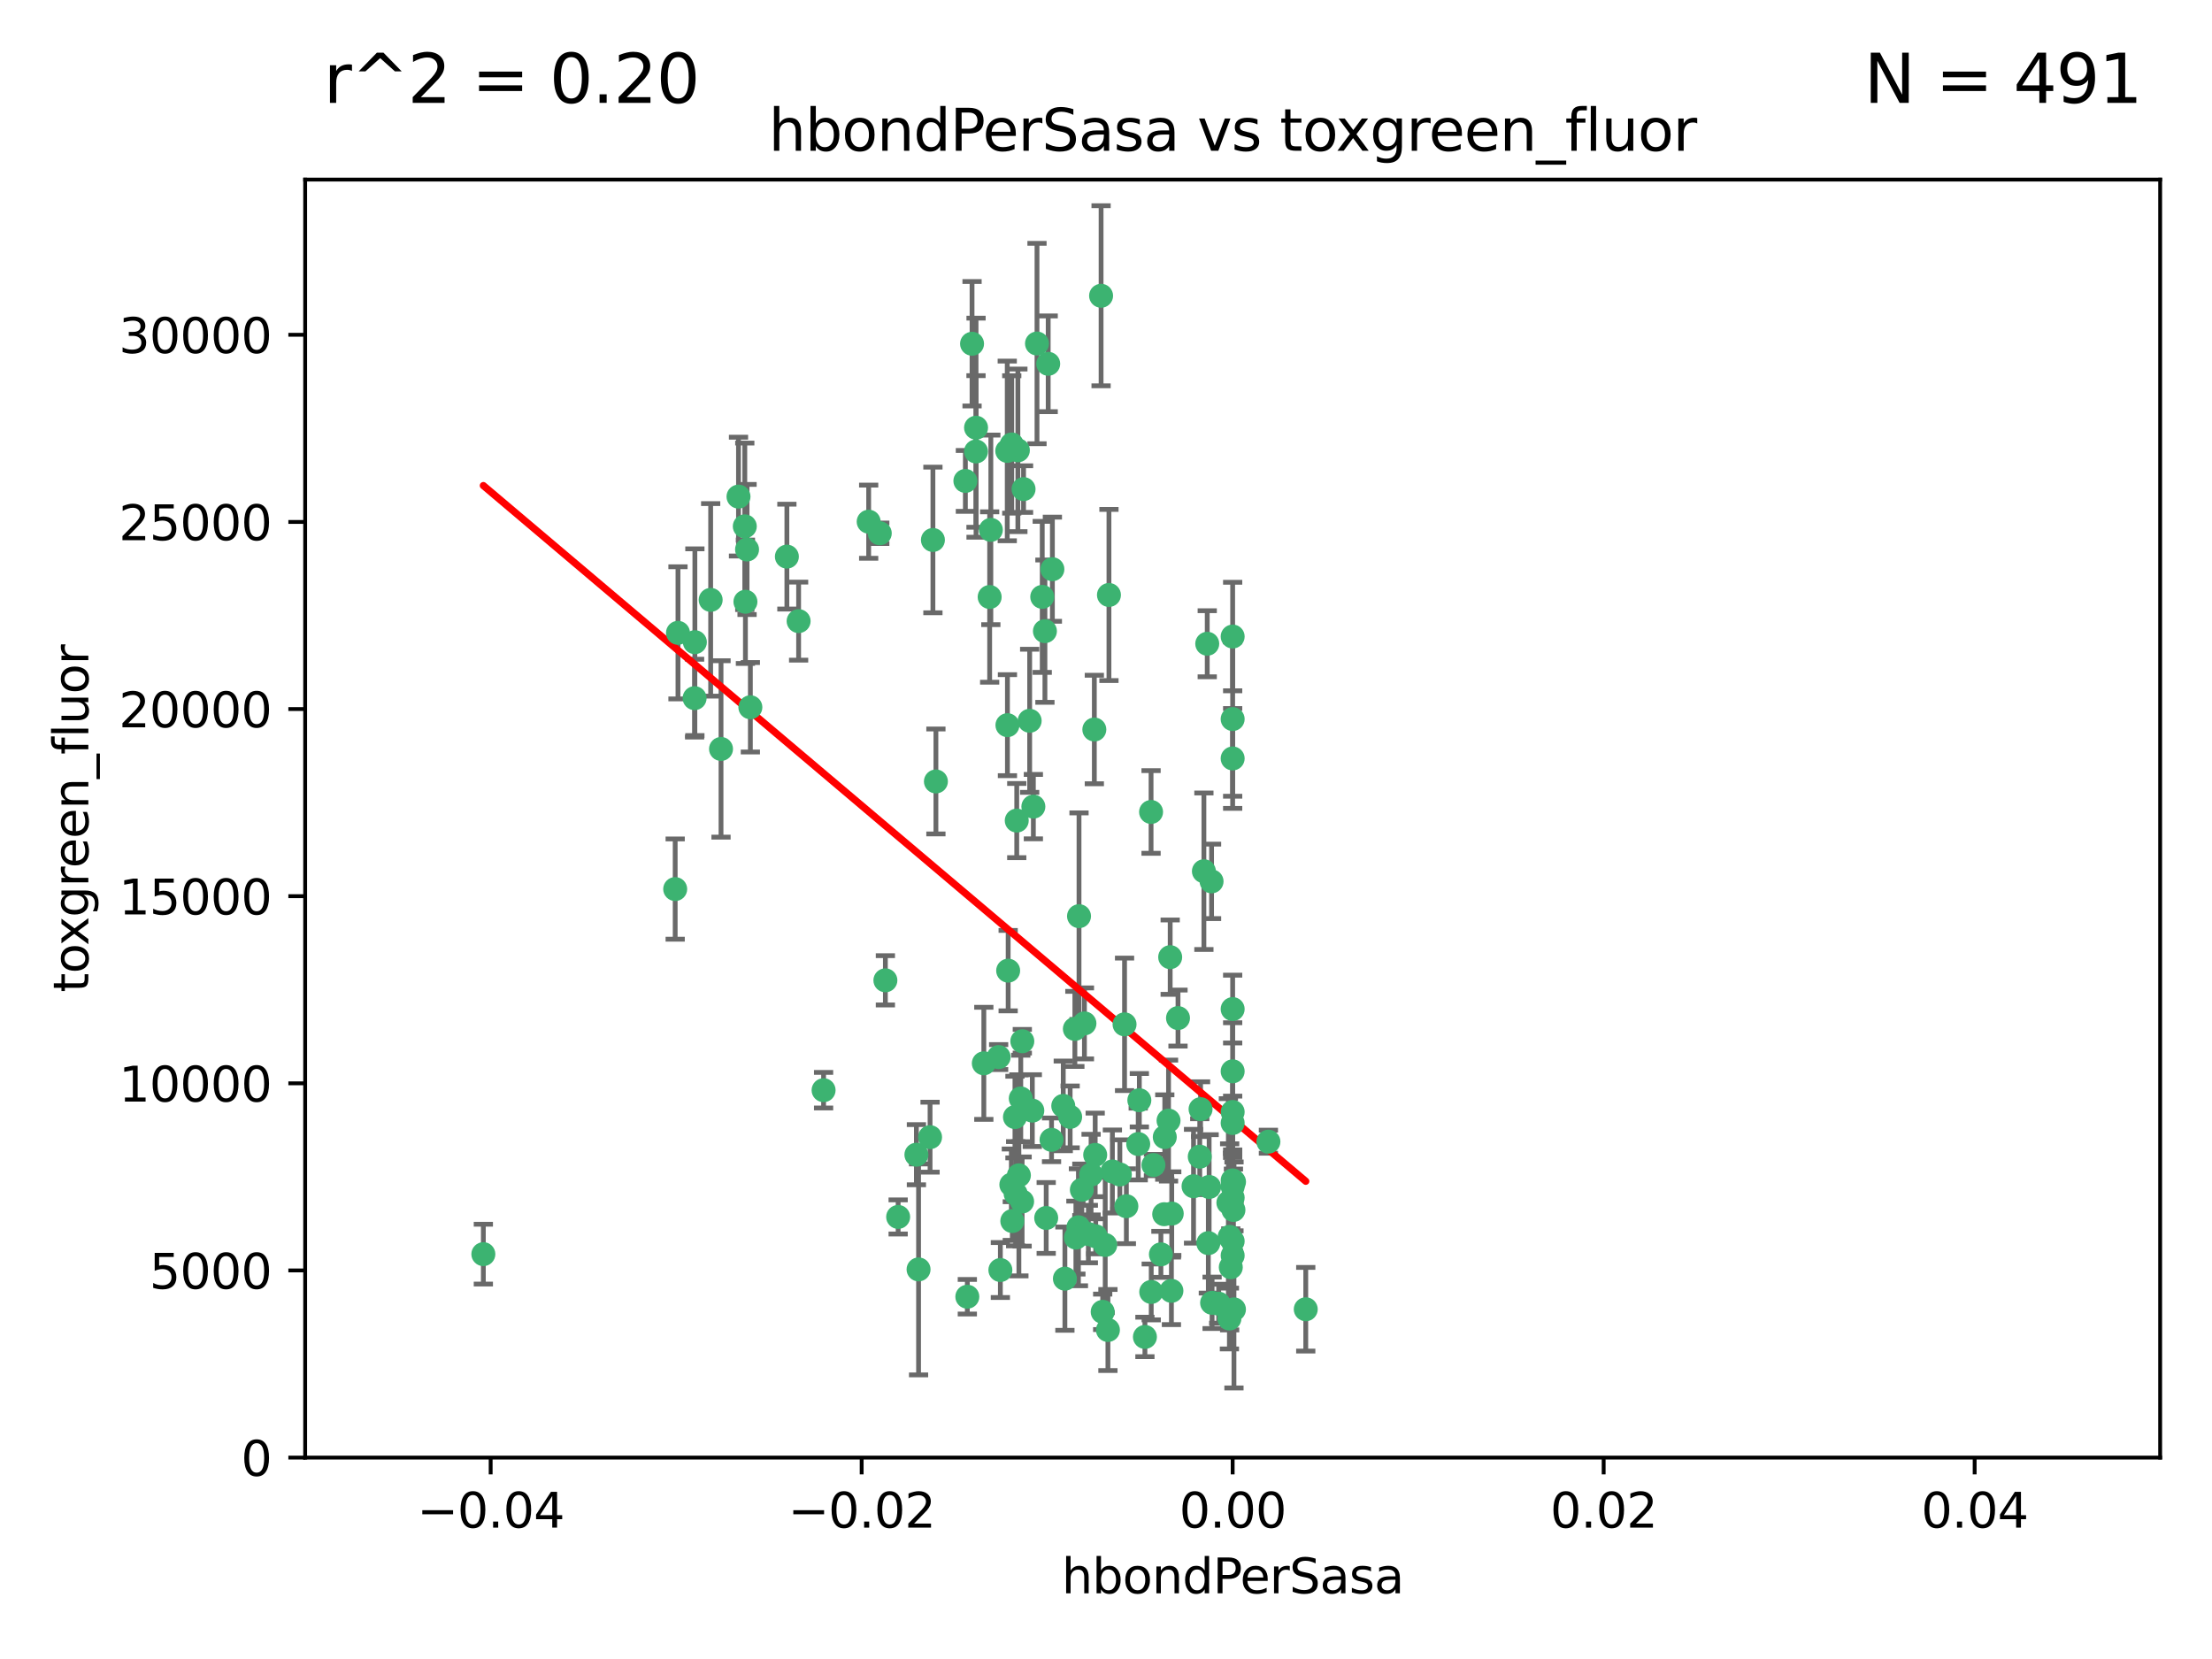 <?xml version="1.0" encoding="utf-8" standalone="no"?>
<!DOCTYPE svg PUBLIC "-//W3C//DTD SVG 1.1//EN"
  "http://www.w3.org/Graphics/SVG/1.1/DTD/svg11.dtd">
<svg xmlns:xlink="http://www.w3.org/1999/xlink" width="460.8pt" height="345.6pt" viewBox="0 0 460.8 345.6" xmlns="http://www.w3.org/2000/svg" version="1.1">
 <defs>
  <style type="text/css">*{stroke-linejoin: round; stroke-linecap: butt}</style>
 </defs>
 <g id="figure_1">
  <g id="patch_1">
   <path d="M 0 345.6 
L 460.8 345.6 
L 460.8 0 
L 0 0 
z
" style="fill: #ffffff"/>
  </g>
  <g id="axes_1">
   <g id="patch_2">
    <path d="M 63.571 303.64 
L 450 303.64 
L 450 37.411 
L 63.571 37.411 
z
" style="fill: #ffffff"/>
   </g>
   <g id="PathCollection_1">
    <defs>
     <path id="m41902dcb75" d="M 0 1.118 
C 0.297 1.118 0.581 1 0.791 0.791 
C 1 0.581 1.118 0.297 1.118 0 
C 1.118 -0.297 1 -0.581 0.791 -0.791 
C 0.581 -1 0.297 -1.118 0 -1.118 
C -0.297 -1.118 -0.581 -1 -0.791 -0.791 
C -1 -0.581 -1.118 -0.297 -1.118 0 
C -1.118 0.297 -1 0.581 -0.791 0.791 
C -0.581 1 -0.297 1.118 0 1.118 
z
" style="stroke: #3cb371"/>
    </defs>
    <g clip-path="url(#p9b4ea694a7)">
     <use xlink:href="#m41902dcb75" x="216.026" y="71.562" style="fill: #3cb371; stroke: #3cb371"/>
     <use xlink:href="#m41902dcb75" x="217.677" y="131.48" style="fill: #3cb371; stroke: #3cb371"/>
     <use xlink:href="#m41902dcb75" x="155.626" y="114.467" style="fill: #3cb371; stroke: #3cb371"/>
     <use xlink:href="#m41902dcb75" x="206.411" y="110.38" style="fill: #3cb371; stroke: #3cb371"/>
     <use xlink:href="#m41902dcb75" x="203.329" y="89.097" style="fill: #3cb371; stroke: #3cb371"/>
     <use xlink:href="#m41902dcb75" x="180.96" y="108.676" style="fill: #3cb371; stroke: #3cb371"/>
     <use xlink:href="#m41902dcb75" x="100.691" y="261.259" style="fill: #3cb371; stroke: #3cb371"/>
     <use xlink:href="#m41902dcb75" x="218.359" y="75.786" style="fill: #3cb371; stroke: #3cb371"/>
     <use xlink:href="#m41902dcb75" x="155.286" y="125.356" style="fill: #3cb371; stroke: #3cb371"/>
     <use xlink:href="#m41902dcb75" x="203.319" y="94.046" style="fill: #3cb371; stroke: #3cb371"/>
     <use xlink:href="#m41902dcb75" x="150.202" y="156.019" style="fill: #3cb371; stroke: #3cb371"/>
     <use xlink:href="#m41902dcb75" x="156.315" y="147.335" style="fill: #3cb371; stroke: #3cb371"/>
     <use xlink:href="#m41902dcb75" x="148.044" y="124.965" style="fill: #3cb371; stroke: #3cb371"/>
     <use xlink:href="#m41902dcb75" x="209.828" y="93.933" style="fill: #3cb371; stroke: #3cb371"/>
     <use xlink:href="#m41902dcb75" x="163.922" y="115.953" style="fill: #3cb371; stroke: #3cb371"/>
     <use xlink:href="#m41902dcb75" x="155.154" y="109.646" style="fill: #3cb371; stroke: #3cb371"/>
     <use xlink:href="#m41902dcb75" x="153.844" y="103.453" style="fill: #3cb371; stroke: #3cb371"/>
     <use xlink:href="#m41902dcb75" x="214.498" y="150.153" style="fill: #3cb371; stroke: #3cb371"/>
     <use xlink:href="#m41902dcb75" x="212.043" y="93.812" style="fill: #3cb371; stroke: #3cb371"/>
     <use xlink:href="#m41902dcb75" x="206.164" y="124.367" style="fill: #3cb371; stroke: #3cb371"/>
     <use xlink:href="#m41902dcb75" x="211.807" y="170.94" style="fill: #3cb371; stroke: #3cb371"/>
     <use xlink:href="#m41902dcb75" x="166.367" y="129.389" style="fill: #3cb371; stroke: #3cb371"/>
     <use xlink:href="#m41902dcb75" x="201.107" y="100.184" style="fill: #3cb371; stroke: #3cb371"/>
     <use xlink:href="#m41902dcb75" x="219.231" y="118.577" style="fill: #3cb371; stroke: #3cb371"/>
     <use xlink:href="#m41902dcb75" x="210.768" y="92.588" style="fill: #3cb371; stroke: #3cb371"/>
     <use xlink:href="#m41902dcb75" x="140.654" y="185.208" style="fill: #3cb371; stroke: #3cb371"/>
     <use xlink:href="#m41902dcb75" x="241.838" y="261.303" style="fill: #3cb371; stroke: #3cb371"/>
     <use xlink:href="#m41902dcb75" x="264.233" y="237.833" style="fill: #3cb371; stroke: #3cb371"/>
     <use xlink:href="#m41902dcb75" x="212.255" y="244.844" style="fill: #3cb371; stroke: #3cb371"/>
     <use xlink:href="#m41902dcb75" x="243.428" y="233.44" style="fill: #3cb371; stroke: #3cb371"/>
     <use xlink:href="#m41902dcb75" x="213.226" y="101.886" style="fill: #3cb371; stroke: #3cb371"/>
     <use xlink:href="#m41902dcb75" x="217.118" y="124.337" style="fill: #3cb371; stroke: #3cb371"/>
     <use xlink:href="#m41902dcb75" x="202.496" y="71.61" style="fill: #3cb371; stroke: #3cb371"/>
     <use xlink:href="#m41902dcb75" x="242.645" y="236.871" style="fill: #3cb371; stroke: #3cb371"/>
     <use xlink:href="#m41902dcb75" x="209.868" y="151.067" style="fill: #3cb371; stroke: #3cb371"/>
     <use xlink:href="#m41902dcb75" x="210.018" y="202.203" style="fill: #3cb371; stroke: #3cb371"/>
     <use xlink:href="#m41902dcb75" x="184.442" y="204.22" style="fill: #3cb371; stroke: #3cb371"/>
     <use xlink:href="#m41902dcb75" x="210.682" y="246.787" style="fill: #3cb371; stroke: #3cb371"/>
     <use xlink:href="#m41902dcb75" x="144.756" y="133.776" style="fill: #3cb371; stroke: #3cb371"/>
     <use xlink:href="#m41902dcb75" x="183.273" y="111.087" style="fill: #3cb371; stroke: #3cb371"/>
     <use xlink:href="#m41902dcb75" x="194.344" y="112.487" style="fill: #3cb371; stroke: #3cb371"/>
     <use xlink:href="#m41902dcb75" x="229.376" y="61.614" style="fill: #3cb371; stroke: #3cb371"/>
     <use xlink:href="#m41902dcb75" x="194.968" y="162.792" style="fill: #3cb371; stroke: #3cb371"/>
     <use xlink:href="#m41902dcb75" x="201.512" y="270.13" style="fill: #3cb371; stroke: #3cb371"/>
     <use xlink:href="#m41902dcb75" x="244.095" y="252.814" style="fill: #3cb371; stroke: #3cb371"/>
     <use xlink:href="#m41902dcb75" x="144.699" y="145.439" style="fill: #3cb371; stroke: #3cb371"/>
     <use xlink:href="#m41902dcb75" x="227.293" y="244.691" style="fill: #3cb371; stroke: #3cb371"/>
     <use xlink:href="#m41902dcb75" x="251.49" y="134.104" style="fill: #3cb371; stroke: #3cb371"/>
     <use xlink:href="#m41902dcb75" x="251.887" y="247.267" style="fill: #3cb371; stroke: #3cb371"/>
     <use xlink:href="#m41902dcb75" x="211.576" y="248.674" style="fill: #3cb371; stroke: #3cb371"/>
     <use xlink:href="#m41902dcb75" x="141.236" y="131.829" style="fill: #3cb371; stroke: #3cb371"/>
     <use xlink:href="#m41902dcb75" x="242.524" y="252.941" style="fill: #3cb371; stroke: #3cb371"/>
     <use xlink:href="#m41902dcb75" x="230.238" y="259.35" style="fill: #3cb371; stroke: #3cb371"/>
     <use xlink:href="#m41902dcb75" x="190.904" y="240.543" style="fill: #3cb371; stroke: #3cb371"/>
     <use xlink:href="#m41902dcb75" x="228.261" y="257.545" style="fill: #3cb371; stroke: #3cb371"/>
     <use xlink:href="#m41902dcb75" x="256.786" y="132.603" style="fill: #3cb371; stroke: #3cb371"/>
     <use xlink:href="#m41902dcb75" x="208.395" y="264.57" style="fill: #3cb371; stroke: #3cb371"/>
     <use xlink:href="#m41902dcb75" x="215.269" y="168.036" style="fill: #3cb371; stroke: #3cb371"/>
     <use xlink:href="#m41902dcb75" x="237.346" y="229.198" style="fill: #3cb371; stroke: #3cb371"/>
     <use xlink:href="#m41902dcb75" x="252.503" y="271.4" style="fill: #3cb371; stroke: #3cb371"/>
     <use xlink:href="#m41902dcb75" x="224.78" y="190.856" style="fill: #3cb371; stroke: #3cb371"/>
     <use xlink:href="#m41902dcb75" x="256.948" y="252.059" style="fill: #3cb371; stroke: #3cb371"/>
     <use xlink:href="#m41902dcb75" x="256.786" y="247.195" style="fill: #3cb371; stroke: #3cb371"/>
     <use xlink:href="#m41902dcb75" x="244.027" y="268.906" style="fill: #3cb371; stroke: #3cb371"/>
     <use xlink:href="#m41902dcb75" x="256.397" y="263.993" style="fill: #3cb371; stroke: #3cb371"/>
     <use xlink:href="#m41902dcb75" x="238.508" y="278.508" style="fill: #3cb371; stroke: #3cb371"/>
     <use xlink:href="#m41902dcb75" x="234.644" y="251.277" style="fill: #3cb371; stroke: #3cb371"/>
     <use xlink:href="#m41902dcb75" x="253.875" y="271.584" style="fill: #3cb371; stroke: #3cb371"/>
     <use xlink:href="#m41902dcb75" x="229.709" y="273.278" style="fill: #3cb371; stroke: #3cb371"/>
     <use xlink:href="#m41902dcb75" x="204.948" y="221.508" style="fill: #3cb371; stroke: #3cb371"/>
     <use xlink:href="#m41902dcb75" x="191.354" y="264.442" style="fill: #3cb371; stroke: #3cb371"/>
     <use xlink:href="#m41902dcb75" x="237.113" y="238.323" style="fill: #3cb371; stroke: #3cb371"/>
     <use xlink:href="#m41902dcb75" x="212.925" y="250.302" style="fill: #3cb371; stroke: #3cb371"/>
     <use xlink:href="#m41902dcb75" x="221.497" y="230.378" style="fill: #3cb371; stroke: #3cb371"/>
     <use xlink:href="#m41902dcb75" x="219.055" y="237.447" style="fill: #3cb371; stroke: #3cb371"/>
     <use xlink:href="#m41902dcb75" x="225.908" y="213.194" style="fill: #3cb371; stroke: #3cb371"/>
     <use xlink:href="#m41902dcb75" x="233.286" y="244.666" style="fill: #3cb371; stroke: #3cb371"/>
     <use xlink:href="#m41902dcb75" x="221.839" y="266.371" style="fill: #3cb371; stroke: #3cb371"/>
     <use xlink:href="#m41902dcb75" x="215.052" y="231.362" style="fill: #3cb371; stroke: #3cb371"/>
     <use xlink:href="#m41902dcb75" x="217.943" y="253.724" style="fill: #3cb371; stroke: #3cb371"/>
     <use xlink:href="#m41902dcb75" x="187.102" y="253.509" style="fill: #3cb371; stroke: #3cb371"/>
     <use xlink:href="#m41902dcb75" x="208.035" y="220.207" style="fill: #3cb371; stroke: #3cb371"/>
     <use xlink:href="#m41902dcb75" x="230.801" y="277.063" style="fill: #3cb371; stroke: #3cb371"/>
     <use xlink:href="#m41902dcb75" x="234.265" y="213.39" style="fill: #3cb371; stroke: #3cb371"/>
     <use xlink:href="#m41902dcb75" x="231.733" y="244.037" style="fill: #3cb371; stroke: #3cb371"/>
     <use xlink:href="#m41902dcb75" x="212.966" y="216.908" style="fill: #3cb371; stroke: #3cb371"/>
     <use xlink:href="#m41902dcb75" x="240.283" y="242.699" style="fill: #3cb371; stroke: #3cb371"/>
     <use xlink:href="#m41902dcb75" x="224.656" y="255.666" style="fill: #3cb371; stroke: #3cb371"/>
     <use xlink:href="#m41902dcb75" x="256.786" y="210.208" style="fill: #3cb371; stroke: #3cb371"/>
     <use xlink:href="#m41902dcb75" x="227.97" y="151.97" style="fill: #3cb371; stroke: #3cb371"/>
     <use xlink:href="#m41902dcb75" x="243.77" y="199.394" style="fill: #3cb371; stroke: #3cb371"/>
     <use xlink:href="#m41902dcb75" x="250.795" y="181.494" style="fill: #3cb371; stroke: #3cb371"/>
     <use xlink:href="#m41902dcb75" x="256.786" y="258.565" style="fill: #3cb371; stroke: #3cb371"/>
     <use xlink:href="#m41902dcb75" x="222.931" y="232.67" style="fill: #3cb371; stroke: #3cb371"/>
     <use xlink:href="#m41902dcb75" x="224.129" y="257.812" style="fill: #3cb371; stroke: #3cb371"/>
     <use xlink:href="#m41902dcb75" x="252.392" y="183.606" style="fill: #3cb371; stroke: #3cb371"/>
     <use xlink:href="#m41902dcb75" x="211.436" y="232.704" style="fill: #3cb371; stroke: #3cb371"/>
     <use xlink:href="#m41902dcb75" x="225.369" y="247.85" style="fill: #3cb371; stroke: #3cb371"/>
     <use xlink:href="#m41902dcb75" x="257.056" y="272.768" style="fill: #3cb371; stroke: #3cb371"/>
     <use xlink:href="#m41902dcb75" x="226.725" y="257.076" style="fill: #3cb371; stroke: #3cb371"/>
     <use xlink:href="#m41902dcb75" x="256.786" y="223.176" style="fill: #3cb371; stroke: #3cb371"/>
     <use xlink:href="#m41902dcb75" x="249.932" y="240.958" style="fill: #3cb371; stroke: #3cb371"/>
     <use xlink:href="#m41902dcb75" x="245.4" y="212.083" style="fill: #3cb371; stroke: #3cb371"/>
     <use xlink:href="#m41902dcb75" x="256.109" y="274.674" style="fill: #3cb371; stroke: #3cb371"/>
     <use xlink:href="#m41902dcb75" x="210.881" y="254.362" style="fill: #3cb371; stroke: #3cb371"/>
     <use xlink:href="#m41902dcb75" x="256.159" y="257.661" style="fill: #3cb371; stroke: #3cb371"/>
     <use xlink:href="#m41902dcb75" x="228.148" y="240.585" style="fill: #3cb371; stroke: #3cb371"/>
     <use xlink:href="#m41902dcb75" x="250.099" y="231.059" style="fill: #3cb371; stroke: #3cb371"/>
     <use xlink:href="#m41902dcb75" x="223.915" y="214.339" style="fill: #3cb371; stroke: #3cb371"/>
     <use xlink:href="#m41902dcb75" x="256.786" y="149.795" style="fill: #3cb371; stroke: #3cb371"/>
     <use xlink:href="#m41902dcb75" x="239.822" y="269.137" style="fill: #3cb371; stroke: #3cb371"/>
     <use xlink:href="#m41902dcb75" x="256.786" y="261.551" style="fill: #3cb371; stroke: #3cb371"/>
     <use xlink:href="#m41902dcb75" x="272.013" y="272.741" style="fill: #3cb371; stroke: #3cb371"/>
     <use xlink:href="#m41902dcb75" x="231.015" y="123.943" style="fill: #3cb371; stroke: #3cb371"/>
     <use xlink:href="#m41902dcb75" x="256.786" y="231.646" style="fill: #3cb371; stroke: #3cb371"/>
     <use xlink:href="#m41902dcb75" x="251.718" y="258.966" style="fill: #3cb371; stroke: #3cb371"/>
     <use xlink:href="#m41902dcb75" x="239.788" y="169.147" style="fill: #3cb371; stroke: #3cb371"/>
     <use xlink:href="#m41902dcb75" x="256.786" y="233.943" style="fill: #3cb371; stroke: #3cb371"/>
     <use xlink:href="#m41902dcb75" x="256.786" y="245.892" style="fill: #3cb371; stroke: #3cb371"/>
     <use xlink:href="#m41902dcb75" x="248.636" y="247.114" style="fill: #3cb371; stroke: #3cb371"/>
     <use xlink:href="#m41902dcb75" x="257.069" y="246.204" style="fill: #3cb371; stroke: #3cb371"/>
     <use xlink:href="#m41902dcb75" x="212.645" y="228.828" style="fill: #3cb371; stroke: #3cb371"/>
     <use xlink:href="#m41902dcb75" x="193.749" y="236.892" style="fill: #3cb371; stroke: #3cb371"/>
     <use xlink:href="#m41902dcb75" x="171.569" y="227.107" style="fill: #3cb371; stroke: #3cb371"/>
     <use xlink:href="#m41902dcb75" x="256.786" y="157.999" style="fill: #3cb371; stroke: #3cb371"/>
     <use xlink:href="#m41902dcb75" x="255.894" y="250.544" style="fill: #3cb371; stroke: #3cb371"/>
     <use xlink:href="#m41902dcb75" x="256.786" y="249.505" style="fill: #3cb371; stroke: #3cb371"/>
    </g>
   </g>
   <g id="matplotlib.axis_1">
    <g id="xtick_1">
     <g id="line2d_1">
      <defs>
       <path id="m8ba2a837ec" d="M 0 0 
L 0 3.5 
" style="stroke: #000000; stroke-width: 0.8"/>
      </defs>
      <g>
       <use xlink:href="#m8ba2a837ec" x="102.214" y="303.64" style="stroke: #000000; stroke-width: 0.8"/>
      </g>
     </g>
     <g id="text_1">
      <!-- −0.04 -->
      <g transform="translate(86.891 318.238)scale(0.1 -0.1)">
       <defs>
        <path id="DejaVuSans-2212" d="M 678 2272 
L 4684 2272 
L 4684 1741 
L 678 1741 
L 678 2272 
z
" transform="scale(0.016)"/>
        <path id="DejaVuSans-30" d="M 2034 4250 
Q 1547 4250 1301 3770 
Q 1056 3291 1056 2328 
Q 1056 1369 1301 889 
Q 1547 409 2034 409 
Q 2525 409 2770 889 
Q 3016 1369 3016 2328 
Q 3016 3291 2770 3770 
Q 2525 4250 2034 4250 
z
M 2034 4750 
Q 2819 4750 3233 4129 
Q 3647 3509 3647 2328 
Q 3647 1150 3233 529 
Q 2819 -91 2034 -91 
Q 1250 -91 836 529 
Q 422 1150 422 2328 
Q 422 3509 836 4129 
Q 1250 4750 2034 4750 
z
" transform="scale(0.016)"/>
        <path id="DejaVuSans-2e" d="M 684 794 
L 1344 794 
L 1344 0 
L 684 0 
L 684 794 
z
" transform="scale(0.016)"/>
        <path id="DejaVuSans-34" d="M 2419 4116 
L 825 1625 
L 2419 1625 
L 2419 4116 
z
M 2253 4666 
L 3047 4666 
L 3047 1625 
L 3713 1625 
L 3713 1100 
L 3047 1100 
L 3047 0 
L 2419 0 
L 2419 1100 
L 313 1100 
L 313 1709 
L 2253 4666 
z
" transform="scale(0.016)"/>
       </defs>
       <use xlink:href="#DejaVuSans-2212"/>
       <use xlink:href="#DejaVuSans-30" x="83.789"/>
       <use xlink:href="#DejaVuSans-2e" x="147.412"/>
       <use xlink:href="#DejaVuSans-30" x="179.199"/>
       <use xlink:href="#DejaVuSans-34" x="242.822"/>
      </g>
     </g>
    </g>
    <g id="xtick_2">
     <g id="line2d_2">
      <g>
       <use xlink:href="#m8ba2a837ec" x="179.5" y="303.64" style="stroke: #000000; stroke-width: 0.8"/>
      </g>
     </g>
     <g id="text_2">
      <!-- −0.02 -->
      <g transform="translate(164.177 318.238)scale(0.1 -0.1)">
       <defs>
        <path id="DejaVuSans-32" d="M 1228 531 
L 3431 531 
L 3431 0 
L 469 0 
L 469 531 
Q 828 903 1448 1529 
Q 2069 2156 2228 2338 
Q 2531 2678 2651 2914 
Q 2772 3150 2772 3378 
Q 2772 3750 2511 3984 
Q 2250 4219 1831 4219 
Q 1534 4219 1204 4116 
Q 875 4013 500 3803 
L 500 4441 
Q 881 4594 1212 4672 
Q 1544 4750 1819 4750 
Q 2544 4750 2975 4387 
Q 3406 4025 3406 3419 
Q 3406 3131 3298 2873 
Q 3191 2616 2906 2266 
Q 2828 2175 2409 1742 
Q 1991 1309 1228 531 
z
" transform="scale(0.016)"/>
       </defs>
       <use xlink:href="#DejaVuSans-2212"/>
       <use xlink:href="#DejaVuSans-30" x="83.789"/>
       <use xlink:href="#DejaVuSans-2e" x="147.412"/>
       <use xlink:href="#DejaVuSans-30" x="179.199"/>
       <use xlink:href="#DejaVuSans-32" x="242.822"/>
      </g>
     </g>
    </g>
    <g id="xtick_3">
     <g id="line2d_3">
      <g>
       <use xlink:href="#m8ba2a837ec" x="256.786" y="303.64" style="stroke: #000000; stroke-width: 0.8"/>
      </g>
     </g>
     <g id="text_3">
      <!-- 0.00 -->
      <g transform="translate(245.653 318.238)scale(0.1 -0.1)">
       <use xlink:href="#DejaVuSans-30"/>
       <use xlink:href="#DejaVuSans-2e" x="63.623"/>
       <use xlink:href="#DejaVuSans-30" x="95.41"/>
       <use xlink:href="#DejaVuSans-30" x="159.033"/>
      </g>
     </g>
    </g>
    <g id="xtick_4">
     <g id="line2d_4">
      <g>
       <use xlink:href="#m8ba2a837ec" x="334.071" y="303.64" style="stroke: #000000; stroke-width: 0.8"/>
      </g>
     </g>
     <g id="text_4">
      <!-- 0.02 -->
      <g transform="translate(322.939 318.238)scale(0.1 -0.1)">
       <use xlink:href="#DejaVuSans-30"/>
       <use xlink:href="#DejaVuSans-2e" x="63.623"/>
       <use xlink:href="#DejaVuSans-30" x="95.41"/>
       <use xlink:href="#DejaVuSans-32" x="159.033"/>
      </g>
     </g>
    </g>
    <g id="xtick_5">
     <g id="line2d_5">
      <g>
       <use xlink:href="#m8ba2a837ec" x="411.357" y="303.64" style="stroke: #000000; stroke-width: 0.8"/>
      </g>
     </g>
     <g id="text_5">
      <!-- 0.04 -->
      <g transform="translate(400.224 318.238)scale(0.1 -0.1)">
       <use xlink:href="#DejaVuSans-30"/>
       <use xlink:href="#DejaVuSans-2e" x="63.623"/>
       <use xlink:href="#DejaVuSans-30" x="95.41"/>
       <use xlink:href="#DejaVuSans-34" x="159.033"/>
      </g>
     </g>
    </g>
    <g id="text_6">
     <!-- hbondPerSasa -->
     <g transform="translate(221.168 331.917)scale(0.1 -0.1)">
      <defs>
       <path id="DejaVuSans-68" d="M 3513 2113 
L 3513 0 
L 2938 0 
L 2938 2094 
Q 2938 2591 2744 2837 
Q 2550 3084 2163 3084 
Q 1697 3084 1428 2787 
Q 1159 2491 1159 1978 
L 1159 0 
L 581 0 
L 581 4863 
L 1159 4863 
L 1159 2956 
Q 1366 3272 1645 3428 
Q 1925 3584 2291 3584 
Q 2894 3584 3203 3211 
Q 3513 2838 3513 2113 
z
" transform="scale(0.016)"/>
       <path id="DejaVuSans-62" d="M 3116 1747 
Q 3116 2381 2855 2742 
Q 2594 3103 2138 3103 
Q 1681 3103 1420 2742 
Q 1159 2381 1159 1747 
Q 1159 1113 1420 752 
Q 1681 391 2138 391 
Q 2594 391 2855 752 
Q 3116 1113 3116 1747 
z
M 1159 2969 
Q 1341 3281 1617 3432 
Q 1894 3584 2278 3584 
Q 2916 3584 3314 3078 
Q 3713 2572 3713 1747 
Q 3713 922 3314 415 
Q 2916 -91 2278 -91 
Q 1894 -91 1617 61 
Q 1341 213 1159 525 
L 1159 0 
L 581 0 
L 581 4863 
L 1159 4863 
L 1159 2969 
z
" transform="scale(0.016)"/>
       <path id="DejaVuSans-6f" d="M 1959 3097 
Q 1497 3097 1228 2736 
Q 959 2375 959 1747 
Q 959 1119 1226 758 
Q 1494 397 1959 397 
Q 2419 397 2687 759 
Q 2956 1122 2956 1747 
Q 2956 2369 2687 2733 
Q 2419 3097 1959 3097 
z
M 1959 3584 
Q 2709 3584 3137 3096 
Q 3566 2609 3566 1747 
Q 3566 888 3137 398 
Q 2709 -91 1959 -91 
Q 1206 -91 779 398 
Q 353 888 353 1747 
Q 353 2609 779 3096 
Q 1206 3584 1959 3584 
z
" transform="scale(0.016)"/>
       <path id="DejaVuSans-6e" d="M 3513 2113 
L 3513 0 
L 2938 0 
L 2938 2094 
Q 2938 2591 2744 2837 
Q 2550 3084 2163 3084 
Q 1697 3084 1428 2787 
Q 1159 2491 1159 1978 
L 1159 0 
L 581 0 
L 581 3500 
L 1159 3500 
L 1159 2956 
Q 1366 3272 1645 3428 
Q 1925 3584 2291 3584 
Q 2894 3584 3203 3211 
Q 3513 2838 3513 2113 
z
" transform="scale(0.016)"/>
       <path id="DejaVuSans-64" d="M 2906 2969 
L 2906 4863 
L 3481 4863 
L 3481 0 
L 2906 0 
L 2906 525 
Q 2725 213 2448 61 
Q 2172 -91 1784 -91 
Q 1150 -91 751 415 
Q 353 922 353 1747 
Q 353 2572 751 3078 
Q 1150 3584 1784 3584 
Q 2172 3584 2448 3432 
Q 2725 3281 2906 2969 
z
M 947 1747 
Q 947 1113 1208 752 
Q 1469 391 1925 391 
Q 2381 391 2643 752 
Q 2906 1113 2906 1747 
Q 2906 2381 2643 2742 
Q 2381 3103 1925 3103 
Q 1469 3103 1208 2742 
Q 947 2381 947 1747 
z
" transform="scale(0.016)"/>
       <path id="DejaVuSans-50" d="M 1259 4147 
L 1259 2394 
L 2053 2394 
Q 2494 2394 2734 2622 
Q 2975 2850 2975 3272 
Q 2975 3691 2734 3919 
Q 2494 4147 2053 4147 
L 1259 4147 
z
M 628 4666 
L 2053 4666 
Q 2838 4666 3239 4311 
Q 3641 3956 3641 3272 
Q 3641 2581 3239 2228 
Q 2838 1875 2053 1875 
L 1259 1875 
L 1259 0 
L 628 0 
L 628 4666 
z
" transform="scale(0.016)"/>
       <path id="DejaVuSans-65" d="M 3597 1894 
L 3597 1613 
L 953 1613 
Q 991 1019 1311 708 
Q 1631 397 2203 397 
Q 2534 397 2845 478 
Q 3156 559 3463 722 
L 3463 178 
Q 3153 47 2828 -22 
Q 2503 -91 2169 -91 
Q 1331 -91 842 396 
Q 353 884 353 1716 
Q 353 2575 817 3079 
Q 1281 3584 2069 3584 
Q 2775 3584 3186 3129 
Q 3597 2675 3597 1894 
z
M 3022 2063 
Q 3016 2534 2758 2815 
Q 2500 3097 2075 3097 
Q 1594 3097 1305 2825 
Q 1016 2553 972 2059 
L 3022 2063 
z
" transform="scale(0.016)"/>
       <path id="DejaVuSans-72" d="M 2631 2963 
Q 2534 3019 2420 3045 
Q 2306 3072 2169 3072 
Q 1681 3072 1420 2755 
Q 1159 2438 1159 1844 
L 1159 0 
L 581 0 
L 581 3500 
L 1159 3500 
L 1159 2956 
Q 1341 3275 1631 3429 
Q 1922 3584 2338 3584 
Q 2397 3584 2469 3576 
Q 2541 3569 2628 3553 
L 2631 2963 
z
" transform="scale(0.016)"/>
       <path id="DejaVuSans-53" d="M 3425 4513 
L 3425 3897 
Q 3066 4069 2747 4153 
Q 2428 4238 2131 4238 
Q 1616 4238 1336 4038 
Q 1056 3838 1056 3469 
Q 1056 3159 1242 3001 
Q 1428 2844 1947 2747 
L 2328 2669 
Q 3034 2534 3370 2195 
Q 3706 1856 3706 1288 
Q 3706 609 3251 259 
Q 2797 -91 1919 -91 
Q 1588 -91 1214 -16 
Q 841 59 441 206 
L 441 856 
Q 825 641 1194 531 
Q 1563 422 1919 422 
Q 2459 422 2753 634 
Q 3047 847 3047 1241 
Q 3047 1584 2836 1778 
Q 2625 1972 2144 2069 
L 1759 2144 
Q 1053 2284 737 2584 
Q 422 2884 422 3419 
Q 422 4038 858 4394 
Q 1294 4750 2059 4750 
Q 2388 4750 2728 4690 
Q 3069 4631 3425 4513 
z
" transform="scale(0.016)"/>
       <path id="DejaVuSans-61" d="M 2194 1759 
Q 1497 1759 1228 1600 
Q 959 1441 959 1056 
Q 959 750 1161 570 
Q 1363 391 1709 391 
Q 2188 391 2477 730 
Q 2766 1069 2766 1631 
L 2766 1759 
L 2194 1759 
z
M 3341 1997 
L 3341 0 
L 2766 0 
L 2766 531 
Q 2569 213 2275 61 
Q 1981 -91 1556 -91 
Q 1019 -91 701 211 
Q 384 513 384 1019 
Q 384 1609 779 1909 
Q 1175 2209 1959 2209 
L 2766 2209 
L 2766 2266 
Q 2766 2663 2505 2880 
Q 2244 3097 1772 3097 
Q 1472 3097 1187 3025 
Q 903 2953 641 2809 
L 641 3341 
Q 956 3463 1253 3523 
Q 1550 3584 1831 3584 
Q 2591 3584 2966 3190 
Q 3341 2797 3341 1997 
z
" transform="scale(0.016)"/>
       <path id="DejaVuSans-73" d="M 2834 3397 
L 2834 2853 
Q 2591 2978 2328 3040 
Q 2066 3103 1784 3103 
Q 1356 3103 1142 2972 
Q 928 2841 928 2578 
Q 928 2378 1081 2264 
Q 1234 2150 1697 2047 
L 1894 2003 
Q 2506 1872 2764 1633 
Q 3022 1394 3022 966 
Q 3022 478 2636 193 
Q 2250 -91 1575 -91 
Q 1294 -91 989 -36 
Q 684 19 347 128 
L 347 722 
Q 666 556 975 473 
Q 1284 391 1588 391 
Q 1994 391 2212 530 
Q 2431 669 2431 922 
Q 2431 1156 2273 1281 
Q 2116 1406 1581 1522 
L 1381 1569 
Q 847 1681 609 1914 
Q 372 2147 372 2553 
Q 372 3047 722 3315 
Q 1072 3584 1716 3584 
Q 2034 3584 2315 3537 
Q 2597 3491 2834 3397 
z
" transform="scale(0.016)"/>
      </defs>
      <use xlink:href="#DejaVuSans-68"/>
      <use xlink:href="#DejaVuSans-62" x="63.379"/>
      <use xlink:href="#DejaVuSans-6f" x="126.855"/>
      <use xlink:href="#DejaVuSans-6e" x="188.037"/>
      <use xlink:href="#DejaVuSans-64" x="251.416"/>
      <use xlink:href="#DejaVuSans-50" x="314.893"/>
      <use xlink:href="#DejaVuSans-65" x="371.57"/>
      <use xlink:href="#DejaVuSans-72" x="433.094"/>
      <use xlink:href="#DejaVuSans-53" x="474.207"/>
      <use xlink:href="#DejaVuSans-61" x="537.684"/>
      <use xlink:href="#DejaVuSans-73" x="598.963"/>
      <use xlink:href="#DejaVuSans-61" x="651.062"/>
     </g>
    </g>
   </g>
   <g id="matplotlib.axis_2">
    <g id="ytick_1">
     <g id="line2d_6">
      <defs>
       <path id="ma30703f289" d="M 0 0 
L -3.5 0 
" style="stroke: #000000; stroke-width: 0.8"/>
      </defs>
      <g>
       <use xlink:href="#ma30703f289" x="63.571" y="303.64" style="stroke: #000000; stroke-width: 0.8"/>
      </g>
     </g>
     <g id="text_7">
      <!-- 0 -->
      <g transform="translate(50.209 307.439)scale(0.1 -0.1)">
       <use xlink:href="#DejaVuSans-30"/>
      </g>
     </g>
    </g>
    <g id="ytick_2">
     <g id="line2d_7">
      <g>
       <use xlink:href="#ma30703f289" x="63.571" y="264.657" style="stroke: #000000; stroke-width: 0.8"/>
      </g>
     </g>
     <g id="text_8">
      <!-- 5000 -->
      <g transform="translate(31.121 268.457)scale(0.1 -0.1)">
       <defs>
        <path id="DejaVuSans-35" d="M 691 4666 
L 3169 4666 
L 3169 4134 
L 1269 4134 
L 1269 2991 
Q 1406 3038 1543 3061 
Q 1681 3084 1819 3084 
Q 2600 3084 3056 2656 
Q 3513 2228 3513 1497 
Q 3513 744 3044 326 
Q 2575 -91 1722 -91 
Q 1428 -91 1123 -41 
Q 819 9 494 109 
L 494 744 
Q 775 591 1075 516 
Q 1375 441 1709 441 
Q 2250 441 2565 725 
Q 2881 1009 2881 1497 
Q 2881 1984 2565 2268 
Q 2250 2553 1709 2553 
Q 1456 2553 1204 2497 
Q 953 2441 691 2322 
L 691 4666 
z
" transform="scale(0.016)"/>
       </defs>
       <use xlink:href="#DejaVuSans-35"/>
       <use xlink:href="#DejaVuSans-30" x="63.623"/>
       <use xlink:href="#DejaVuSans-30" x="127.246"/>
       <use xlink:href="#DejaVuSans-30" x="190.869"/>
      </g>
     </g>
    </g>
    <g id="ytick_3">
     <g id="line2d_8">
      <g>
       <use xlink:href="#ma30703f289" x="63.571" y="225.675" style="stroke: #000000; stroke-width: 0.8"/>
      </g>
     </g>
     <g id="text_9">
      <!-- 10000 -->
      <g transform="translate(24.759 229.474)scale(0.1 -0.1)">
       <defs>
        <path id="DejaVuSans-31" d="M 794 531 
L 1825 531 
L 1825 4091 
L 703 3866 
L 703 4441 
L 1819 4666 
L 2450 4666 
L 2450 531 
L 3481 531 
L 3481 0 
L 794 0 
L 794 531 
z
" transform="scale(0.016)"/>
       </defs>
       <use xlink:href="#DejaVuSans-31"/>
       <use xlink:href="#DejaVuSans-30" x="63.623"/>
       <use xlink:href="#DejaVuSans-30" x="127.246"/>
       <use xlink:href="#DejaVuSans-30" x="190.869"/>
       <use xlink:href="#DejaVuSans-30" x="254.492"/>
      </g>
     </g>
    </g>
    <g id="ytick_4">
     <g id="line2d_9">
      <g>
       <use xlink:href="#ma30703f289" x="63.571" y="186.692" style="stroke: #000000; stroke-width: 0.8"/>
      </g>
     </g>
     <g id="text_10">
      <!-- 15000 -->
      <g transform="translate(24.759 190.492)scale(0.1 -0.1)">
       <use xlink:href="#DejaVuSans-31"/>
       <use xlink:href="#DejaVuSans-35" x="63.623"/>
       <use xlink:href="#DejaVuSans-30" x="127.246"/>
       <use xlink:href="#DejaVuSans-30" x="190.869"/>
       <use xlink:href="#DejaVuSans-30" x="254.492"/>
      </g>
     </g>
    </g>
    <g id="ytick_5">
     <g id="line2d_10">
      <g>
       <use xlink:href="#ma30703f289" x="63.571" y="147.71" style="stroke: #000000; stroke-width: 0.8"/>
      </g>
     </g>
     <g id="text_11">
      <!-- 20000 -->
      <g transform="translate(24.759 151.509)scale(0.1 -0.1)">
       <use xlink:href="#DejaVuSans-32"/>
       <use xlink:href="#DejaVuSans-30" x="63.623"/>
       <use xlink:href="#DejaVuSans-30" x="127.246"/>
       <use xlink:href="#DejaVuSans-30" x="190.869"/>
       <use xlink:href="#DejaVuSans-30" x="254.492"/>
      </g>
     </g>
    </g>
    <g id="ytick_6">
     <g id="line2d_11">
      <g>
       <use xlink:href="#ma30703f289" x="63.571" y="108.727" style="stroke: #000000; stroke-width: 0.8"/>
      </g>
     </g>
     <g id="text_12">
      <!-- 25000 -->
      <g transform="translate(24.759 112.527)scale(0.1 -0.1)">
       <use xlink:href="#DejaVuSans-32"/>
       <use xlink:href="#DejaVuSans-35" x="63.623"/>
       <use xlink:href="#DejaVuSans-30" x="127.246"/>
       <use xlink:href="#DejaVuSans-30" x="190.869"/>
       <use xlink:href="#DejaVuSans-30" x="254.492"/>
      </g>
     </g>
    </g>
    <g id="ytick_7">
     <g id="line2d_12">
      <g>
       <use xlink:href="#ma30703f289" x="63.571" y="69.745" style="stroke: #000000; stroke-width: 0.8"/>
      </g>
     </g>
     <g id="text_13">
      <!-- 30000 -->
      <g transform="translate(24.759 73.544)scale(0.1 -0.1)">
       <defs>
        <path id="DejaVuSans-33" d="M 2597 2516 
Q 3050 2419 3304 2112 
Q 3559 1806 3559 1356 
Q 3559 666 3084 287 
Q 2609 -91 1734 -91 
Q 1441 -91 1130 -33 
Q 819 25 488 141 
L 488 750 
Q 750 597 1062 519 
Q 1375 441 1716 441 
Q 2309 441 2620 675 
Q 2931 909 2931 1356 
Q 2931 1769 2642 2001 
Q 2353 2234 1838 2234 
L 1294 2234 
L 1294 2753 
L 1863 2753 
Q 2328 2753 2575 2939 
Q 2822 3125 2822 3475 
Q 2822 3834 2567 4026 
Q 2313 4219 1838 4219 
Q 1578 4219 1281 4162 
Q 984 4106 628 3988 
L 628 4550 
Q 988 4650 1302 4700 
Q 1616 4750 1894 4750 
Q 2613 4750 3031 4423 
Q 3450 4097 3450 3541 
Q 3450 3153 3228 2886 
Q 3006 2619 2597 2516 
z
" transform="scale(0.016)"/>
       </defs>
       <use xlink:href="#DejaVuSans-33"/>
       <use xlink:href="#DejaVuSans-30" x="63.623"/>
       <use xlink:href="#DejaVuSans-30" x="127.246"/>
       <use xlink:href="#DejaVuSans-30" x="190.869"/>
       <use xlink:href="#DejaVuSans-30" x="254.492"/>
      </g>
     </g>
    </g>
    <g id="text_14">
     <!-- toxgreen_fluor -->
     <g transform="translate(18.401 206.72)rotate(-90)scale(0.1 -0.1)">
      <defs>
       <path id="DejaVuSans-74" d="M 1172 4494 
L 1172 3500 
L 2356 3500 
L 2356 3053 
L 1172 3053 
L 1172 1153 
Q 1172 725 1289 603 
Q 1406 481 1766 481 
L 2356 481 
L 2356 0 
L 1766 0 
Q 1100 0 847 248 
Q 594 497 594 1153 
L 594 3053 
L 172 3053 
L 172 3500 
L 594 3500 
L 594 4494 
L 1172 4494 
z
" transform="scale(0.016)"/>
       <path id="DejaVuSans-78" d="M 3513 3500 
L 2247 1797 
L 3578 0 
L 2900 0 
L 1881 1375 
L 863 0 
L 184 0 
L 1544 1831 
L 300 3500 
L 978 3500 
L 1906 2253 
L 2834 3500 
L 3513 3500 
z
" transform="scale(0.016)"/>
       <path id="DejaVuSans-67" d="M 2906 1791 
Q 2906 2416 2648 2759 
Q 2391 3103 1925 3103 
Q 1463 3103 1205 2759 
Q 947 2416 947 1791 
Q 947 1169 1205 825 
Q 1463 481 1925 481 
Q 2391 481 2648 825 
Q 2906 1169 2906 1791 
z
M 3481 434 
Q 3481 -459 3084 -895 
Q 2688 -1331 1869 -1331 
Q 1566 -1331 1297 -1286 
Q 1028 -1241 775 -1147 
L 775 -588 
Q 1028 -725 1275 -790 
Q 1522 -856 1778 -856 
Q 2344 -856 2625 -561 
Q 2906 -266 2906 331 
L 2906 616 
Q 2728 306 2450 153 
Q 2172 0 1784 0 
Q 1141 0 747 490 
Q 353 981 353 1791 
Q 353 2603 747 3093 
Q 1141 3584 1784 3584 
Q 2172 3584 2450 3431 
Q 2728 3278 2906 2969 
L 2906 3500 
L 3481 3500 
L 3481 434 
z
" transform="scale(0.016)"/>
       <path id="DejaVuSans-5f" d="M 3263 -1063 
L 3263 -1509 
L -63 -1509 
L -63 -1063 
L 3263 -1063 
z
" transform="scale(0.016)"/>
       <path id="DejaVuSans-66" d="M 2375 4863 
L 2375 4384 
L 1825 4384 
Q 1516 4384 1395 4259 
Q 1275 4134 1275 3809 
L 1275 3500 
L 2222 3500 
L 2222 3053 
L 1275 3053 
L 1275 0 
L 697 0 
L 697 3053 
L 147 3053 
L 147 3500 
L 697 3500 
L 697 3744 
Q 697 4328 969 4595 
Q 1241 4863 1831 4863 
L 2375 4863 
z
" transform="scale(0.016)"/>
       <path id="DejaVuSans-6c" d="M 603 4863 
L 1178 4863 
L 1178 0 
L 603 0 
L 603 4863 
z
" transform="scale(0.016)"/>
       <path id="DejaVuSans-75" d="M 544 1381 
L 544 3500 
L 1119 3500 
L 1119 1403 
Q 1119 906 1312 657 
Q 1506 409 1894 409 
Q 2359 409 2629 706 
Q 2900 1003 2900 1516 
L 2900 3500 
L 3475 3500 
L 3475 0 
L 2900 0 
L 2900 538 
Q 2691 219 2414 64 
Q 2138 -91 1772 -91 
Q 1169 -91 856 284 
Q 544 659 544 1381 
z
M 1991 3584 
L 1991 3584 
z
" transform="scale(0.016)"/>
      </defs>
      <use xlink:href="#DejaVuSans-74"/>
      <use xlink:href="#DejaVuSans-6f" x="39.209"/>
      <use xlink:href="#DejaVuSans-78" x="97.266"/>
      <use xlink:href="#DejaVuSans-67" x="156.445"/>
      <use xlink:href="#DejaVuSans-72" x="219.922"/>
      <use xlink:href="#DejaVuSans-65" x="258.785"/>
      <use xlink:href="#DejaVuSans-65" x="320.309"/>
      <use xlink:href="#DejaVuSans-6e" x="381.832"/>
      <use xlink:href="#DejaVuSans-5f" x="445.211"/>
      <use xlink:href="#DejaVuSans-66" x="495.211"/>
      <use xlink:href="#DejaVuSans-6c" x="530.416"/>
      <use xlink:href="#DejaVuSans-75" x="558.199"/>
      <use xlink:href="#DejaVuSans-6f" x="621.578"/>
      <use xlink:href="#DejaVuSans-72" x="682.76"/>
     </g>
    </g>
   </g>
   <g id="LineCollection_1">
    <path d="M 216.026 92.434 
L 216.026 50.691 
" clip-path="url(#p9b4ea694a7)" style="fill: none; stroke: #696969"/>
    <path d="M 217.677 146.307 
L 217.677 116.654 
" clip-path="url(#p9b4ea694a7)" style="fill: none; stroke: #696969"/>
    <path d="M 155.626 128.017 
L 155.626 100.917 
" clip-path="url(#p9b4ea694a7)" style="fill: none; stroke: #696969"/>
    <path d="M 206.411 130.124 
L 206.411 90.636 
" clip-path="url(#p9b4ea694a7)" style="fill: none; stroke: #696969"/>
    <path d="M 203.329 111.917 
L 203.329 66.277 
" clip-path="url(#p9b4ea694a7)" style="fill: none; stroke: #696969"/>
    <path d="M 180.96 116.296 
L 180.96 101.057 
" clip-path="url(#p9b4ea694a7)" style="fill: none; stroke: #696969"/>
    <path d="M 100.691 267.49 
L 100.691 255.028 
" clip-path="url(#p9b4ea694a7)" style="fill: none; stroke: #696969"/>
    <path d="M 218.359 85.756 
L 218.359 65.815 
" clip-path="url(#p9b4ea694a7)" style="fill: none; stroke: #696969"/>
    <path d="M 155.286 138.211 
L 155.286 112.501 
" clip-path="url(#p9b4ea694a7)" style="fill: none; stroke: #696969"/>
    <path d="M 203.319 109.836 
L 203.319 78.257 
" clip-path="url(#p9b4ea694a7)" style="fill: none; stroke: #696969"/>
    <path d="M 150.202 174.39 
L 150.202 137.647 
" clip-path="url(#p9b4ea694a7)" style="fill: none; stroke: #696969"/>
    <path d="M 156.315 156.65 
L 156.315 138.02 
" clip-path="url(#p9b4ea694a7)" style="fill: none; stroke: #696969"/>
    <path d="M 148.044 145.018 
L 148.044 104.912 
" clip-path="url(#p9b4ea694a7)" style="fill: none; stroke: #696969"/>
    <path d="M 209.828 112.649 
L 209.828 75.218 
" clip-path="url(#p9b4ea694a7)" style="fill: none; stroke: #696969"/>
    <path d="M 163.922 126.872 
L 163.922 105.035 
" clip-path="url(#p9b4ea694a7)" style="fill: none; stroke: #696969"/>
    <path d="M 155.154 126.988 
L 155.154 92.305 
" clip-path="url(#p9b4ea694a7)" style="fill: none; stroke: #696969"/>
    <path d="M 153.844 115.826 
L 153.844 91.08 
" clip-path="url(#p9b4ea694a7)" style="fill: none; stroke: #696969"/>
    <path d="M 214.498 165.057 
L 214.498 135.25 
" clip-path="url(#p9b4ea694a7)" style="fill: none; stroke: #696969"/>
    <path d="M 212.043 110.745 
L 212.043 76.878 
" clip-path="url(#p9b4ea694a7)" style="fill: none; stroke: #696969"/>
    <path d="M 206.164 142.114 
L 206.164 106.621 
" clip-path="url(#p9b4ea694a7)" style="fill: none; stroke: #696969"/>
    <path d="M 211.807 178.667 
L 211.807 163.212 
" clip-path="url(#p9b4ea694a7)" style="fill: none; stroke: #696969"/>
    <path d="M 166.367 137.517 
L 166.367 121.262 
" clip-path="url(#p9b4ea694a7)" style="fill: none; stroke: #696969"/>
    <path d="M 201.107 106.525 
L 201.107 93.844 
" clip-path="url(#p9b4ea694a7)" style="fill: none; stroke: #696969"/>
    <path d="M 219.231 129.424 
L 219.231 107.731 
" clip-path="url(#p9b4ea694a7)" style="fill: none; stroke: #696969"/>
    <path d="M 210.768 106.902 
L 210.768 78.274 
" clip-path="url(#p9b4ea694a7)" style="fill: none; stroke: #696969"/>
    <path d="M 140.654 195.65 
L 140.654 174.765 
" clip-path="url(#p9b4ea694a7)" style="fill: none; stroke: #696969"/>
    <path d="M 241.838 266.097 
L 241.838 256.51 
" clip-path="url(#p9b4ea694a7)" style="fill: none; stroke: #696969"/>
    <path d="M 264.233 240.234 
L 264.233 235.431 
" clip-path="url(#p9b4ea694a7)" style="fill: none; stroke: #696969"/>
    <path d="M 212.255 265.789 
L 212.255 223.9 
" clip-path="url(#p9b4ea694a7)" style="fill: none; stroke: #696969"/>
    <path d="M 243.428 246.04 
L 243.428 220.841 
" clip-path="url(#p9b4ea694a7)" style="fill: none; stroke: #696969"/>
    <path d="M 213.226 106.741 
L 213.226 97.032 
" clip-path="url(#p9b4ea694a7)" style="fill: none; stroke: #696969"/>
    <path d="M 217.118 140.07 
L 217.118 108.604 
" clip-path="url(#p9b4ea694a7)" style="fill: none; stroke: #696969"/>
    <path d="M 202.496 84.576 
L 202.496 58.645 
" clip-path="url(#p9b4ea694a7)" style="fill: none; stroke: #696969"/>
    <path d="M 242.645 245.671 
L 242.645 228.072 
" clip-path="url(#p9b4ea694a7)" style="fill: none; stroke: #696969"/>
    <path d="M 209.868 161.588 
L 209.868 140.547 
" clip-path="url(#p9b4ea694a7)" style="fill: none; stroke: #696969"/>
    <path d="M 210.018 210.579 
L 210.018 193.826 
" clip-path="url(#p9b4ea694a7)" style="fill: none; stroke: #696969"/>
    <path d="M 184.442 209.352 
L 184.442 199.087 
" clip-path="url(#p9b4ea694a7)" style="fill: none; stroke: #696969"/>
    <path d="M 210.682 254.215 
L 210.682 239.358 
" clip-path="url(#p9b4ea694a7)" style="fill: none; stroke: #696969"/>
    <path d="M 144.756 153.222 
L 144.756 114.33 
" clip-path="url(#p9b4ea694a7)" style="fill: none; stroke: #696969"/>
    <path d="M 183.273 113.226 
L 183.273 108.949 
" clip-path="url(#p9b4ea694a7)" style="fill: none; stroke: #696969"/>
    <path d="M 194.344 127.655 
L 194.344 97.319 
" clip-path="url(#p9b4ea694a7)" style="fill: none; stroke: #696969"/>
    <path d="M 229.376 80.373 
L 229.376 42.855 
" clip-path="url(#p9b4ea694a7)" style="fill: none; stroke: #696969"/>
    <path d="M 194.968 173.718 
L 194.968 151.865 
" clip-path="url(#p9b4ea694a7)" style="fill: none; stroke: #696969"/>
    <path d="M 201.512 273.73 
L 201.512 266.53 
" clip-path="url(#p9b4ea694a7)" style="fill: none; stroke: #696969"/>
    <path d="M 244.095 261.522 
L 244.095 244.105 
" clip-path="url(#p9b4ea694a7)" style="fill: none; stroke: #696969"/>
    <path d="M 144.699 153.546 
L 144.699 137.331 
" clip-path="url(#p9b4ea694a7)" style="fill: none; stroke: #696969"/>
    <path d="M 227.293 253.088 
L 227.293 236.294 
" clip-path="url(#p9b4ea694a7)" style="fill: none; stroke: #696969"/>
    <path d="M 251.49 140.983 
L 251.49 127.226 
" clip-path="url(#p9b4ea694a7)" style="fill: none; stroke: #696969"/>
    <path d="M 251.887 258.157 
L 251.887 236.377 
" clip-path="url(#p9b4ea694a7)" style="fill: none; stroke: #696969"/>
    <path d="M 211.576 259.535 
L 211.576 237.813 
" clip-path="url(#p9b4ea694a7)" style="fill: none; stroke: #696969"/>
    <path d="M 141.236 145.591 
L 141.236 118.067 
" clip-path="url(#p9b4ea694a7)" style="fill: none; stroke: #696969"/>
    <path d="M 242.524 253.603 
L 242.524 252.279 
" clip-path="url(#p9b4ea694a7)" style="fill: none; stroke: #696969"/>
    <path d="M 230.238 273.451 
L 230.238 245.249 
" clip-path="url(#p9b4ea694a7)" style="fill: none; stroke: #696969"/>
    <path d="M 190.904 246.81 
L 190.904 234.275 
" clip-path="url(#p9b4ea694a7)" style="fill: none; stroke: #696969"/>
    <path d="M 228.261 261.193 
L 228.261 253.898 
" clip-path="url(#p9b4ea694a7)" style="fill: none; stroke: #696969"/>
    <path d="M 256.786 143.904 
L 256.786 121.303 
" clip-path="url(#p9b4ea694a7)" style="fill: none; stroke: #696969"/>
    <path d="M 208.395 270.294 
L 208.395 258.847 
" clip-path="url(#p9b4ea694a7)" style="fill: none; stroke: #696969"/>
    <path d="M 215.269 174.742 
L 215.269 161.329 
" clip-path="url(#p9b4ea694a7)" style="fill: none; stroke: #696969"/>
    <path d="M 237.346 234.763 
L 237.346 223.632 
" clip-path="url(#p9b4ea694a7)" style="fill: none; stroke: #696969"/>
    <path d="M 252.503 276.759 
L 252.503 266.041 
" clip-path="url(#p9b4ea694a7)" style="fill: none; stroke: #696969"/>
    <path d="M 224.78 212.373 
L 224.78 169.339 
" clip-path="url(#p9b4ea694a7)" style="fill: none; stroke: #696969"/>
    <path d="M 256.948 260.585 
L 256.948 243.534 
" clip-path="url(#p9b4ea694a7)" style="fill: none; stroke: #696969"/>
    <path d="M 256.786 260.88 
L 256.786 233.51 
" clip-path="url(#p9b4ea694a7)" style="fill: none; stroke: #696969"/>
    <path d="M 244.027 275.94 
L 244.027 261.871 
" clip-path="url(#p9b4ea694a7)" style="fill: none; stroke: #696969"/>
    <path d="M 256.397 272.003 
L 256.397 255.982 
" clip-path="url(#p9b4ea694a7)" style="fill: none; stroke: #696969"/>
    <path d="M 238.508 282.62 
L 238.508 274.397 
" clip-path="url(#p9b4ea694a7)" style="fill: none; stroke: #696969"/>
    <path d="M 234.644 259.072 
L 234.644 243.481 
" clip-path="url(#p9b4ea694a7)" style="fill: none; stroke: #696969"/>
    <path d="M 253.875 275.64 
L 253.875 267.529 
" clip-path="url(#p9b4ea694a7)" style="fill: none; stroke: #696969"/>
    <path d="M 229.709 276.97 
L 229.709 269.585 
" clip-path="url(#p9b4ea694a7)" style="fill: none; stroke: #696969"/>
    <path d="M 204.948 233.182 
L 204.948 209.833 
" clip-path="url(#p9b4ea694a7)" style="fill: none; stroke: #696969"/>
    <path d="M 191.354 286.412 
L 191.354 242.472 
" clip-path="url(#p9b4ea694a7)" style="fill: none; stroke: #696969"/>
    <path d="M 237.113 245.797 
L 237.113 230.849 
" clip-path="url(#p9b4ea694a7)" style="fill: none; stroke: #696969"/>
    <path d="M 212.925 259.588 
L 212.925 241.016 
" clip-path="url(#p9b4ea694a7)" style="fill: none; stroke: #696969"/>
    <path d="M 221.497 239.72 
L 221.497 221.037 
" clip-path="url(#p9b4ea694a7)" style="fill: none; stroke: #696969"/>
    <path d="M 219.055 241.997 
L 219.055 232.897 
" clip-path="url(#p9b4ea694a7)" style="fill: none; stroke: #696969"/>
    <path d="M 225.908 220.586 
L 225.908 205.801 
" clip-path="url(#p9b4ea694a7)" style="fill: none; stroke: #696969"/>
    <path d="M 233.286 251.882 
L 233.286 237.45 
" clip-path="url(#p9b4ea694a7)" style="fill: none; stroke: #696969"/>
    <path d="M 221.839 277.129 
L 221.839 255.613 
" clip-path="url(#p9b4ea694a7)" style="fill: none; stroke: #696969"/>
    <path d="M 215.052 238.843 
L 215.052 223.882 
" clip-path="url(#p9b4ea694a7)" style="fill: none; stroke: #696969"/>
    <path d="M 217.943 261.105 
L 217.943 246.342 
" clip-path="url(#p9b4ea694a7)" style="fill: none; stroke: #696969"/>
    <path d="M 187.102 257.063 
L 187.102 249.955 
" clip-path="url(#p9b4ea694a7)" style="fill: none; stroke: #696969"/>
    <path d="M 208.035 222.806 
L 208.035 217.608 
" clip-path="url(#p9b4ea694a7)" style="fill: none; stroke: #696969"/>
    <path d="M 230.801 285.505 
L 230.801 268.621 
" clip-path="url(#p9b4ea694a7)" style="fill: none; stroke: #696969"/>
    <path d="M 234.265 227.19 
L 234.265 199.591 
" clip-path="url(#p9b4ea694a7)" style="fill: none; stroke: #696969"/>
    <path d="M 231.733 252.678 
L 231.733 235.395 
" clip-path="url(#p9b4ea694a7)" style="fill: none; stroke: #696969"/>
    <path d="M 212.966 219.374 
L 212.966 214.442 
" clip-path="url(#p9b4ea694a7)" style="fill: none; stroke: #696969"/>
    <path d="M 240.283 244.917 
L 240.283 240.482 
" clip-path="url(#p9b4ea694a7)" style="fill: none; stroke: #696969"/>
    <path d="M 224.656 267.849 
L 224.656 243.483 
" clip-path="url(#p9b4ea694a7)" style="fill: none; stroke: #696969"/>
    <path d="M 256.786 217.272 
L 256.786 203.144 
" clip-path="url(#p9b4ea694a7)" style="fill: none; stroke: #696969"/>
    <path d="M 227.97 163.271 
L 227.97 140.669 
" clip-path="url(#p9b4ea694a7)" style="fill: none; stroke: #696969"/>
    <path d="M 243.77 207.137 
L 243.77 191.65 
" clip-path="url(#p9b4ea694a7)" style="fill: none; stroke: #696969"/>
    <path d="M 250.795 197.796 
L 250.795 165.192 
" clip-path="url(#p9b4ea694a7)" style="fill: none; stroke: #696969"/>
    <path d="M 256.786 260.625 
L 256.786 256.505 
" clip-path="url(#p9b4ea694a7)" style="fill: none; stroke: #696969"/>
    <path d="M 222.931 239.106 
L 222.931 226.235 
" clip-path="url(#p9b4ea694a7)" style="fill: none; stroke: #696969"/>
    <path d="M 224.129 265.41 
L 224.129 250.214 
" clip-path="url(#p9b4ea694a7)" style="fill: none; stroke: #696969"/>
    <path d="M 252.392 191.362 
L 252.392 175.85 
" clip-path="url(#p9b4ea694a7)" style="fill: none; stroke: #696969"/>
    <path d="M 211.436 241.211 
L 211.436 224.198 
" clip-path="url(#p9b4ea694a7)" style="fill: none; stroke: #696969"/>
    <path d="M 225.369 253.211 
L 225.369 242.49 
" clip-path="url(#p9b4ea694a7)" style="fill: none; stroke: #696969"/>
    <path d="M 257.056 289.135 
L 257.056 256.401 
" clip-path="url(#p9b4ea694a7)" style="fill: none; stroke: #696969"/>
    <path d="M 226.725 263.063 
L 226.725 251.09 
" clip-path="url(#p9b4ea694a7)" style="fill: none; stroke: #696969"/>
    <path d="M 256.786 233.292 
L 256.786 213.059 
" clip-path="url(#p9b4ea694a7)" style="fill: none; stroke: #696969"/>
    <path d="M 249.932 248.861 
L 249.932 233.054 
" clip-path="url(#p9b4ea694a7)" style="fill: none; stroke: #696969"/>
    <path d="M 245.4 217.914 
L 245.4 206.252 
" clip-path="url(#p9b4ea694a7)" style="fill: none; stroke: #696969"/>
    <path d="M 256.109 281.008 
L 256.109 268.341 
" clip-path="url(#p9b4ea694a7)" style="fill: none; stroke: #696969"/>
    <path d="M 210.881 258.391 
L 210.881 250.333 
" clip-path="url(#p9b4ea694a7)" style="fill: none; stroke: #696969"/>
    <path d="M 256.159 277.044 
L 256.159 238.278 
" clip-path="url(#p9b4ea694a7)" style="fill: none; stroke: #696969"/>
    <path d="M 228.148 249.29 
L 228.148 231.879 
" clip-path="url(#p9b4ea694a7)" style="fill: none; stroke: #696969"/>
    <path d="M 250.099 236.759 
L 250.099 225.358 
" clip-path="url(#p9b4ea694a7)" style="fill: none; stroke: #696969"/>
    <path d="M 223.915 222.158 
L 223.915 206.52 
" clip-path="url(#p9b4ea694a7)" style="fill: none; stroke: #696969"/>
    <path d="M 256.786 165.867 
L 256.786 133.723 
" clip-path="url(#p9b4ea694a7)" style="fill: none; stroke: #696969"/>
    <path d="M 239.822 274.956 
L 239.822 263.317 
" clip-path="url(#p9b4ea694a7)" style="fill: none; stroke: #696969"/>
    <path d="M 256.786 273.286 
L 256.786 249.816 
" clip-path="url(#p9b4ea694a7)" style="fill: none; stroke: #696969"/>
    <path d="M 272.013 281.454 
L 272.013 264.027 
" clip-path="url(#p9b4ea694a7)" style="fill: none; stroke: #696969"/>
    <path d="M 231.015 141.769 
L 231.015 106.117 
" clip-path="url(#p9b4ea694a7)" style="fill: none; stroke: #696969"/>
    <path d="M 256.786 240.199 
L 256.786 223.093 
" clip-path="url(#p9b4ea694a7)" style="fill: none; stroke: #696969"/>
    <path d="M 251.718 269.373 
L 251.718 248.559 
" clip-path="url(#p9b4ea694a7)" style="fill: none; stroke: #696969"/>
    <path d="M 239.788 177.757 
L 239.788 160.538 
" clip-path="url(#p9b4ea694a7)" style="fill: none; stroke: #696969"/>
    <path d="M 256.786 239.548 
L 256.786 228.338 
" clip-path="url(#p9b4ea694a7)" style="fill: none; stroke: #696969"/>
    <path d="M 256.786 250.663 
L 256.786 241.12 
" clip-path="url(#p9b4ea694a7)" style="fill: none; stroke: #696969"/>
    <path d="M 248.636 258.965 
L 248.636 235.264 
" clip-path="url(#p9b4ea694a7)" style="fill: none; stroke: #696969"/>
    <path d="M 257.069 250.348 
L 257.069 242.06 
" clip-path="url(#p9b4ea694a7)" style="fill: none; stroke: #696969"/>
    <path d="M 212.645 237.837 
L 212.645 219.82 
" clip-path="url(#p9b4ea694a7)" style="fill: none; stroke: #696969"/>
    <path d="M 193.749 244.18 
L 193.749 229.604 
" clip-path="url(#p9b4ea694a7)" style="fill: none; stroke: #696969"/>
    <path d="M 171.569 230.811 
L 171.569 223.403 
" clip-path="url(#p9b4ea694a7)" style="fill: none; stroke: #696969"/>
    <path d="M 256.786 168.403 
L 256.786 147.594 
" clip-path="url(#p9b4ea694a7)" style="fill: none; stroke: #696969"/>
    <path d="M 255.894 272.215 
L 255.894 228.872 
" clip-path="url(#p9b4ea694a7)" style="fill: none; stroke: #696969"/>
    <path d="M 256.786 258.71 
L 256.786 240.299 
" clip-path="url(#p9b4ea694a7)" style="fill: none; stroke: #696969"/>
   </g>
   <g id="line2d_13">
    <defs>
     <path id="m4d26b64f7a" d="M 2 0 
L -2 -0 
" style="stroke: #696969"/>
    </defs>
    <g clip-path="url(#p9b4ea694a7)">
     <use xlink:href="#m4d26b64f7a" x="216.026" y="92.434" style="fill: #696969; stroke: #696969"/>
     <use xlink:href="#m4d26b64f7a" x="217.677" y="146.307" style="fill: #696969; stroke: #696969"/>
     <use xlink:href="#m4d26b64f7a" x="155.626" y="128.017" style="fill: #696969; stroke: #696969"/>
     <use xlink:href="#m4d26b64f7a" x="206.411" y="130.124" style="fill: #696969; stroke: #696969"/>
     <use xlink:href="#m4d26b64f7a" x="203.329" y="111.917" style="fill: #696969; stroke: #696969"/>
     <use xlink:href="#m4d26b64f7a" x="180.96" y="116.296" style="fill: #696969; stroke: #696969"/>
     <use xlink:href="#m4d26b64f7a" x="100.691" y="267.49" style="fill: #696969; stroke: #696969"/>
     <use xlink:href="#m4d26b64f7a" x="218.359" y="85.756" style="fill: #696969; stroke: #696969"/>
     <use xlink:href="#m4d26b64f7a" x="155.286" y="138.211" style="fill: #696969; stroke: #696969"/>
     <use xlink:href="#m4d26b64f7a" x="203.319" y="109.836" style="fill: #696969; stroke: #696969"/>
     <use xlink:href="#m4d26b64f7a" x="150.202" y="174.39" style="fill: #696969; stroke: #696969"/>
     <use xlink:href="#m4d26b64f7a" x="156.315" y="156.65" style="fill: #696969; stroke: #696969"/>
     <use xlink:href="#m4d26b64f7a" x="148.044" y="145.018" style="fill: #696969; stroke: #696969"/>
     <use xlink:href="#m4d26b64f7a" x="209.828" y="112.649" style="fill: #696969; stroke: #696969"/>
     <use xlink:href="#m4d26b64f7a" x="163.922" y="126.872" style="fill: #696969; stroke: #696969"/>
     <use xlink:href="#m4d26b64f7a" x="155.154" y="126.988" style="fill: #696969; stroke: #696969"/>
     <use xlink:href="#m4d26b64f7a" x="153.844" y="115.826" style="fill: #696969; stroke: #696969"/>
     <use xlink:href="#m4d26b64f7a" x="214.498" y="165.057" style="fill: #696969; stroke: #696969"/>
     <use xlink:href="#m4d26b64f7a" x="212.043" y="110.745" style="fill: #696969; stroke: #696969"/>
     <use xlink:href="#m4d26b64f7a" x="206.164" y="142.114" style="fill: #696969; stroke: #696969"/>
     <use xlink:href="#m4d26b64f7a" x="211.807" y="178.667" style="fill: #696969; stroke: #696969"/>
     <use xlink:href="#m4d26b64f7a" x="166.367" y="137.517" style="fill: #696969; stroke: #696969"/>
     <use xlink:href="#m4d26b64f7a" x="201.107" y="106.525" style="fill: #696969; stroke: #696969"/>
     <use xlink:href="#m4d26b64f7a" x="219.231" y="129.424" style="fill: #696969; stroke: #696969"/>
     <use xlink:href="#m4d26b64f7a" x="210.768" y="106.902" style="fill: #696969; stroke: #696969"/>
     <use xlink:href="#m4d26b64f7a" x="140.654" y="195.65" style="fill: #696969; stroke: #696969"/>
     <use xlink:href="#m4d26b64f7a" x="241.838" y="266.097" style="fill: #696969; stroke: #696969"/>
     <use xlink:href="#m4d26b64f7a" x="264.233" y="240.234" style="fill: #696969; stroke: #696969"/>
     <use xlink:href="#m4d26b64f7a" x="212.255" y="265.789" style="fill: #696969; stroke: #696969"/>
     <use xlink:href="#m4d26b64f7a" x="243.428" y="246.04" style="fill: #696969; stroke: #696969"/>
     <use xlink:href="#m4d26b64f7a" x="213.226" y="106.741" style="fill: #696969; stroke: #696969"/>
     <use xlink:href="#m4d26b64f7a" x="217.118" y="140.07" style="fill: #696969; stroke: #696969"/>
     <use xlink:href="#m4d26b64f7a" x="202.496" y="84.576" style="fill: #696969; stroke: #696969"/>
     <use xlink:href="#m4d26b64f7a" x="242.645" y="245.671" style="fill: #696969; stroke: #696969"/>
     <use xlink:href="#m4d26b64f7a" x="209.868" y="161.588" style="fill: #696969; stroke: #696969"/>
     <use xlink:href="#m4d26b64f7a" x="210.018" y="210.579" style="fill: #696969; stroke: #696969"/>
     <use xlink:href="#m4d26b64f7a" x="184.442" y="209.352" style="fill: #696969; stroke: #696969"/>
     <use xlink:href="#m4d26b64f7a" x="210.682" y="254.215" style="fill: #696969; stroke: #696969"/>
     <use xlink:href="#m4d26b64f7a" x="144.756" y="153.222" style="fill: #696969; stroke: #696969"/>
     <use xlink:href="#m4d26b64f7a" x="183.273" y="113.226" style="fill: #696969; stroke: #696969"/>
     <use xlink:href="#m4d26b64f7a" x="194.344" y="127.655" style="fill: #696969; stroke: #696969"/>
     <use xlink:href="#m4d26b64f7a" x="229.376" y="80.373" style="fill: #696969; stroke: #696969"/>
     <use xlink:href="#m4d26b64f7a" x="194.968" y="173.718" style="fill: #696969; stroke: #696969"/>
     <use xlink:href="#m4d26b64f7a" x="201.512" y="273.73" style="fill: #696969; stroke: #696969"/>
     <use xlink:href="#m4d26b64f7a" x="244.095" y="261.522" style="fill: #696969; stroke: #696969"/>
     <use xlink:href="#m4d26b64f7a" x="144.699" y="153.546" style="fill: #696969; stroke: #696969"/>
     <use xlink:href="#m4d26b64f7a" x="227.293" y="253.088" style="fill: #696969; stroke: #696969"/>
     <use xlink:href="#m4d26b64f7a" x="251.49" y="140.983" style="fill: #696969; stroke: #696969"/>
     <use xlink:href="#m4d26b64f7a" x="251.887" y="258.157" style="fill: #696969; stroke: #696969"/>
     <use xlink:href="#m4d26b64f7a" x="211.576" y="259.535" style="fill: #696969; stroke: #696969"/>
     <use xlink:href="#m4d26b64f7a" x="141.236" y="145.591" style="fill: #696969; stroke: #696969"/>
     <use xlink:href="#m4d26b64f7a" x="242.524" y="253.603" style="fill: #696969; stroke: #696969"/>
     <use xlink:href="#m4d26b64f7a" x="230.238" y="273.451" style="fill: #696969; stroke: #696969"/>
     <use xlink:href="#m4d26b64f7a" x="190.904" y="246.81" style="fill: #696969; stroke: #696969"/>
     <use xlink:href="#m4d26b64f7a" x="228.261" y="261.193" style="fill: #696969; stroke: #696969"/>
     <use xlink:href="#m4d26b64f7a" x="256.786" y="143.904" style="fill: #696969; stroke: #696969"/>
     <use xlink:href="#m4d26b64f7a" x="208.395" y="270.294" style="fill: #696969; stroke: #696969"/>
     <use xlink:href="#m4d26b64f7a" x="215.269" y="174.742" style="fill: #696969; stroke: #696969"/>
     <use xlink:href="#m4d26b64f7a" x="237.346" y="234.763" style="fill: #696969; stroke: #696969"/>
     <use xlink:href="#m4d26b64f7a" x="252.503" y="276.759" style="fill: #696969; stroke: #696969"/>
     <use xlink:href="#m4d26b64f7a" x="224.78" y="212.373" style="fill: #696969; stroke: #696969"/>
     <use xlink:href="#m4d26b64f7a" x="256.948" y="260.585" style="fill: #696969; stroke: #696969"/>
     <use xlink:href="#m4d26b64f7a" x="256.786" y="260.88" style="fill: #696969; stroke: #696969"/>
     <use xlink:href="#m4d26b64f7a" x="244.027" y="275.94" style="fill: #696969; stroke: #696969"/>
     <use xlink:href="#m4d26b64f7a" x="256.397" y="272.003" style="fill: #696969; stroke: #696969"/>
     <use xlink:href="#m4d26b64f7a" x="238.508" y="282.62" style="fill: #696969; stroke: #696969"/>
     <use xlink:href="#m4d26b64f7a" x="234.644" y="259.072" style="fill: #696969; stroke: #696969"/>
     <use xlink:href="#m4d26b64f7a" x="253.875" y="275.64" style="fill: #696969; stroke: #696969"/>
     <use xlink:href="#m4d26b64f7a" x="229.709" y="276.97" style="fill: #696969; stroke: #696969"/>
     <use xlink:href="#m4d26b64f7a" x="204.948" y="233.182" style="fill: #696969; stroke: #696969"/>
     <use xlink:href="#m4d26b64f7a" x="191.354" y="286.412" style="fill: #696969; stroke: #696969"/>
     <use xlink:href="#m4d26b64f7a" x="237.113" y="245.797" style="fill: #696969; stroke: #696969"/>
     <use xlink:href="#m4d26b64f7a" x="212.925" y="259.588" style="fill: #696969; stroke: #696969"/>
     <use xlink:href="#m4d26b64f7a" x="221.497" y="239.72" style="fill: #696969; stroke: #696969"/>
     <use xlink:href="#m4d26b64f7a" x="219.055" y="241.997" style="fill: #696969; stroke: #696969"/>
     <use xlink:href="#m4d26b64f7a" x="225.908" y="220.586" style="fill: #696969; stroke: #696969"/>
     <use xlink:href="#m4d26b64f7a" x="233.286" y="251.882" style="fill: #696969; stroke: #696969"/>
     <use xlink:href="#m4d26b64f7a" x="221.839" y="277.129" style="fill: #696969; stroke: #696969"/>
     <use xlink:href="#m4d26b64f7a" x="215.052" y="238.843" style="fill: #696969; stroke: #696969"/>
     <use xlink:href="#m4d26b64f7a" x="217.943" y="261.105" style="fill: #696969; stroke: #696969"/>
     <use xlink:href="#m4d26b64f7a" x="187.102" y="257.063" style="fill: #696969; stroke: #696969"/>
     <use xlink:href="#m4d26b64f7a" x="208.035" y="222.806" style="fill: #696969; stroke: #696969"/>
     <use xlink:href="#m4d26b64f7a" x="230.801" y="285.505" style="fill: #696969; stroke: #696969"/>
     <use xlink:href="#m4d26b64f7a" x="234.265" y="227.19" style="fill: #696969; stroke: #696969"/>
     <use xlink:href="#m4d26b64f7a" x="231.733" y="252.678" style="fill: #696969; stroke: #696969"/>
     <use xlink:href="#m4d26b64f7a" x="212.966" y="219.374" style="fill: #696969; stroke: #696969"/>
     <use xlink:href="#m4d26b64f7a" x="240.283" y="244.917" style="fill: #696969; stroke: #696969"/>
     <use xlink:href="#m4d26b64f7a" x="224.656" y="267.849" style="fill: #696969; stroke: #696969"/>
     <use xlink:href="#m4d26b64f7a" x="256.786" y="217.272" style="fill: #696969; stroke: #696969"/>
     <use xlink:href="#m4d26b64f7a" x="227.97" y="163.271" style="fill: #696969; stroke: #696969"/>
     <use xlink:href="#m4d26b64f7a" x="243.77" y="207.137" style="fill: #696969; stroke: #696969"/>
     <use xlink:href="#m4d26b64f7a" x="250.795" y="197.796" style="fill: #696969; stroke: #696969"/>
     <use xlink:href="#m4d26b64f7a" x="256.786" y="260.625" style="fill: #696969; stroke: #696969"/>
     <use xlink:href="#m4d26b64f7a" x="222.931" y="239.106" style="fill: #696969; stroke: #696969"/>
     <use xlink:href="#m4d26b64f7a" x="224.129" y="265.41" style="fill: #696969; stroke: #696969"/>
     <use xlink:href="#m4d26b64f7a" x="252.392" y="191.362" style="fill: #696969; stroke: #696969"/>
     <use xlink:href="#m4d26b64f7a" x="211.436" y="241.211" style="fill: #696969; stroke: #696969"/>
     <use xlink:href="#m4d26b64f7a" x="225.369" y="253.211" style="fill: #696969; stroke: #696969"/>
     <use xlink:href="#m4d26b64f7a" x="257.056" y="289.135" style="fill: #696969; stroke: #696969"/>
     <use xlink:href="#m4d26b64f7a" x="226.725" y="263.063" style="fill: #696969; stroke: #696969"/>
     <use xlink:href="#m4d26b64f7a" x="256.786" y="233.292" style="fill: #696969; stroke: #696969"/>
     <use xlink:href="#m4d26b64f7a" x="249.932" y="248.861" style="fill: #696969; stroke: #696969"/>
     <use xlink:href="#m4d26b64f7a" x="245.4" y="217.914" style="fill: #696969; stroke: #696969"/>
     <use xlink:href="#m4d26b64f7a" x="256.109" y="281.008" style="fill: #696969; stroke: #696969"/>
     <use xlink:href="#m4d26b64f7a" x="210.881" y="258.391" style="fill: #696969; stroke: #696969"/>
     <use xlink:href="#m4d26b64f7a" x="256.159" y="277.044" style="fill: #696969; stroke: #696969"/>
     <use xlink:href="#m4d26b64f7a" x="228.148" y="249.29" style="fill: #696969; stroke: #696969"/>
     <use xlink:href="#m4d26b64f7a" x="250.099" y="236.759" style="fill: #696969; stroke: #696969"/>
     <use xlink:href="#m4d26b64f7a" x="223.915" y="222.158" style="fill: #696969; stroke: #696969"/>
     <use xlink:href="#m4d26b64f7a" x="256.786" y="165.867" style="fill: #696969; stroke: #696969"/>
     <use xlink:href="#m4d26b64f7a" x="239.822" y="274.956" style="fill: #696969; stroke: #696969"/>
     <use xlink:href="#m4d26b64f7a" x="256.786" y="273.286" style="fill: #696969; stroke: #696969"/>
     <use xlink:href="#m4d26b64f7a" x="272.013" y="281.454" style="fill: #696969; stroke: #696969"/>
     <use xlink:href="#m4d26b64f7a" x="231.015" y="141.769" style="fill: #696969; stroke: #696969"/>
     <use xlink:href="#m4d26b64f7a" x="256.786" y="240.199" style="fill: #696969; stroke: #696969"/>
     <use xlink:href="#m4d26b64f7a" x="251.718" y="269.373" style="fill: #696969; stroke: #696969"/>
     <use xlink:href="#m4d26b64f7a" x="239.788" y="177.757" style="fill: #696969; stroke: #696969"/>
     <use xlink:href="#m4d26b64f7a" x="256.786" y="239.548" style="fill: #696969; stroke: #696969"/>
     <use xlink:href="#m4d26b64f7a" x="256.786" y="250.663" style="fill: #696969; stroke: #696969"/>
     <use xlink:href="#m4d26b64f7a" x="248.636" y="258.965" style="fill: #696969; stroke: #696969"/>
     <use xlink:href="#m4d26b64f7a" x="257.069" y="250.348" style="fill: #696969; stroke: #696969"/>
     <use xlink:href="#m4d26b64f7a" x="212.645" y="237.837" style="fill: #696969; stroke: #696969"/>
     <use xlink:href="#m4d26b64f7a" x="193.749" y="244.18" style="fill: #696969; stroke: #696969"/>
     <use xlink:href="#m4d26b64f7a" x="171.569" y="230.811" style="fill: #696969; stroke: #696969"/>
     <use xlink:href="#m4d26b64f7a" x="256.786" y="168.403" style="fill: #696969; stroke: #696969"/>
     <use xlink:href="#m4d26b64f7a" x="255.894" y="272.215" style="fill: #696969; stroke: #696969"/>
     <use xlink:href="#m4d26b64f7a" x="256.786" y="258.71" style="fill: #696969; stroke: #696969"/>
    </g>
   </g>
   <g id="line2d_14">
    <g clip-path="url(#p9b4ea694a7)">
     <use xlink:href="#m4d26b64f7a" x="216.026" y="50.691" style="fill: #696969; stroke: #696969"/>
     <use xlink:href="#m4d26b64f7a" x="217.677" y="116.654" style="fill: #696969; stroke: #696969"/>
     <use xlink:href="#m4d26b64f7a" x="155.626" y="100.917" style="fill: #696969; stroke: #696969"/>
     <use xlink:href="#m4d26b64f7a" x="206.411" y="90.636" style="fill: #696969; stroke: #696969"/>
     <use xlink:href="#m4d26b64f7a" x="203.329" y="66.277" style="fill: #696969; stroke: #696969"/>
     <use xlink:href="#m4d26b64f7a" x="180.96" y="101.057" style="fill: #696969; stroke: #696969"/>
     <use xlink:href="#m4d26b64f7a" x="100.691" y="255.028" style="fill: #696969; stroke: #696969"/>
     <use xlink:href="#m4d26b64f7a" x="218.359" y="65.815" style="fill: #696969; stroke: #696969"/>
     <use xlink:href="#m4d26b64f7a" x="155.286" y="112.501" style="fill: #696969; stroke: #696969"/>
     <use xlink:href="#m4d26b64f7a" x="203.319" y="78.257" style="fill: #696969; stroke: #696969"/>
     <use xlink:href="#m4d26b64f7a" x="150.202" y="137.647" style="fill: #696969; stroke: #696969"/>
     <use xlink:href="#m4d26b64f7a" x="156.315" y="138.02" style="fill: #696969; stroke: #696969"/>
     <use xlink:href="#m4d26b64f7a" x="148.044" y="104.912" style="fill: #696969; stroke: #696969"/>
     <use xlink:href="#m4d26b64f7a" x="209.828" y="75.218" style="fill: #696969; stroke: #696969"/>
     <use xlink:href="#m4d26b64f7a" x="163.922" y="105.035" style="fill: #696969; stroke: #696969"/>
     <use xlink:href="#m4d26b64f7a" x="155.154" y="92.305" style="fill: #696969; stroke: #696969"/>
     <use xlink:href="#m4d26b64f7a" x="153.844" y="91.08" style="fill: #696969; stroke: #696969"/>
     <use xlink:href="#m4d26b64f7a" x="214.498" y="135.25" style="fill: #696969; stroke: #696969"/>
     <use xlink:href="#m4d26b64f7a" x="212.043" y="76.878" style="fill: #696969; stroke: #696969"/>
     <use xlink:href="#m4d26b64f7a" x="206.164" y="106.621" style="fill: #696969; stroke: #696969"/>
     <use xlink:href="#m4d26b64f7a" x="211.807" y="163.212" style="fill: #696969; stroke: #696969"/>
     <use xlink:href="#m4d26b64f7a" x="166.367" y="121.262" style="fill: #696969; stroke: #696969"/>
     <use xlink:href="#m4d26b64f7a" x="201.107" y="93.844" style="fill: #696969; stroke: #696969"/>
     <use xlink:href="#m4d26b64f7a" x="219.231" y="107.731" style="fill: #696969; stroke: #696969"/>
     <use xlink:href="#m4d26b64f7a" x="210.768" y="78.274" style="fill: #696969; stroke: #696969"/>
     <use xlink:href="#m4d26b64f7a" x="140.654" y="174.765" style="fill: #696969; stroke: #696969"/>
     <use xlink:href="#m4d26b64f7a" x="241.838" y="256.51" style="fill: #696969; stroke: #696969"/>
     <use xlink:href="#m4d26b64f7a" x="264.233" y="235.431" style="fill: #696969; stroke: #696969"/>
     <use xlink:href="#m4d26b64f7a" x="212.255" y="223.9" style="fill: #696969; stroke: #696969"/>
     <use xlink:href="#m4d26b64f7a" x="243.428" y="220.841" style="fill: #696969; stroke: #696969"/>
     <use xlink:href="#m4d26b64f7a" x="213.226" y="97.032" style="fill: #696969; stroke: #696969"/>
     <use xlink:href="#m4d26b64f7a" x="217.118" y="108.604" style="fill: #696969; stroke: #696969"/>
     <use xlink:href="#m4d26b64f7a" x="202.496" y="58.645" style="fill: #696969; stroke: #696969"/>
     <use xlink:href="#m4d26b64f7a" x="242.645" y="228.072" style="fill: #696969; stroke: #696969"/>
     <use xlink:href="#m4d26b64f7a" x="209.868" y="140.547" style="fill: #696969; stroke: #696969"/>
     <use xlink:href="#m4d26b64f7a" x="210.018" y="193.826" style="fill: #696969; stroke: #696969"/>
     <use xlink:href="#m4d26b64f7a" x="184.442" y="199.087" style="fill: #696969; stroke: #696969"/>
     <use xlink:href="#m4d26b64f7a" x="210.682" y="239.358" style="fill: #696969; stroke: #696969"/>
     <use xlink:href="#m4d26b64f7a" x="144.756" y="114.33" style="fill: #696969; stroke: #696969"/>
     <use xlink:href="#m4d26b64f7a" x="183.273" y="108.949" style="fill: #696969; stroke: #696969"/>
     <use xlink:href="#m4d26b64f7a" x="194.344" y="97.319" style="fill: #696969; stroke: #696969"/>
     <use xlink:href="#m4d26b64f7a" x="229.376" y="42.855" style="fill: #696969; stroke: #696969"/>
     <use xlink:href="#m4d26b64f7a" x="194.968" y="151.865" style="fill: #696969; stroke: #696969"/>
     <use xlink:href="#m4d26b64f7a" x="201.512" y="266.53" style="fill: #696969; stroke: #696969"/>
     <use xlink:href="#m4d26b64f7a" x="244.095" y="244.105" style="fill: #696969; stroke: #696969"/>
     <use xlink:href="#m4d26b64f7a" x="144.699" y="137.331" style="fill: #696969; stroke: #696969"/>
     <use xlink:href="#m4d26b64f7a" x="227.293" y="236.294" style="fill: #696969; stroke: #696969"/>
     <use xlink:href="#m4d26b64f7a" x="251.49" y="127.226" style="fill: #696969; stroke: #696969"/>
     <use xlink:href="#m4d26b64f7a" x="251.887" y="236.377" style="fill: #696969; stroke: #696969"/>
     <use xlink:href="#m4d26b64f7a" x="211.576" y="237.813" style="fill: #696969; stroke: #696969"/>
     <use xlink:href="#m4d26b64f7a" x="141.236" y="118.067" style="fill: #696969; stroke: #696969"/>
     <use xlink:href="#m4d26b64f7a" x="242.524" y="252.279" style="fill: #696969; stroke: #696969"/>
     <use xlink:href="#m4d26b64f7a" x="230.238" y="245.249" style="fill: #696969; stroke: #696969"/>
     <use xlink:href="#m4d26b64f7a" x="190.904" y="234.275" style="fill: #696969; stroke: #696969"/>
     <use xlink:href="#m4d26b64f7a" x="228.261" y="253.898" style="fill: #696969; stroke: #696969"/>
     <use xlink:href="#m4d26b64f7a" x="256.786" y="121.303" style="fill: #696969; stroke: #696969"/>
     <use xlink:href="#m4d26b64f7a" x="208.395" y="258.847" style="fill: #696969; stroke: #696969"/>
     <use xlink:href="#m4d26b64f7a" x="215.269" y="161.329" style="fill: #696969; stroke: #696969"/>
     <use xlink:href="#m4d26b64f7a" x="237.346" y="223.632" style="fill: #696969; stroke: #696969"/>
     <use xlink:href="#m4d26b64f7a" x="252.503" y="266.041" style="fill: #696969; stroke: #696969"/>
     <use xlink:href="#m4d26b64f7a" x="224.78" y="169.339" style="fill: #696969; stroke: #696969"/>
     <use xlink:href="#m4d26b64f7a" x="256.948" y="243.534" style="fill: #696969; stroke: #696969"/>
     <use xlink:href="#m4d26b64f7a" x="256.786" y="233.51" style="fill: #696969; stroke: #696969"/>
     <use xlink:href="#m4d26b64f7a" x="244.027" y="261.871" style="fill: #696969; stroke: #696969"/>
     <use xlink:href="#m4d26b64f7a" x="256.397" y="255.982" style="fill: #696969; stroke: #696969"/>
     <use xlink:href="#m4d26b64f7a" x="238.508" y="274.397" style="fill: #696969; stroke: #696969"/>
     <use xlink:href="#m4d26b64f7a" x="234.644" y="243.481" style="fill: #696969; stroke: #696969"/>
     <use xlink:href="#m4d26b64f7a" x="253.875" y="267.529" style="fill: #696969; stroke: #696969"/>
     <use xlink:href="#m4d26b64f7a" x="229.709" y="269.585" style="fill: #696969; stroke: #696969"/>
     <use xlink:href="#m4d26b64f7a" x="204.948" y="209.833" style="fill: #696969; stroke: #696969"/>
     <use xlink:href="#m4d26b64f7a" x="191.354" y="242.472" style="fill: #696969; stroke: #696969"/>
     <use xlink:href="#m4d26b64f7a" x="237.113" y="230.849" style="fill: #696969; stroke: #696969"/>
     <use xlink:href="#m4d26b64f7a" x="212.925" y="241.016" style="fill: #696969; stroke: #696969"/>
     <use xlink:href="#m4d26b64f7a" x="221.497" y="221.037" style="fill: #696969; stroke: #696969"/>
     <use xlink:href="#m4d26b64f7a" x="219.055" y="232.897" style="fill: #696969; stroke: #696969"/>
     <use xlink:href="#m4d26b64f7a" x="225.908" y="205.801" style="fill: #696969; stroke: #696969"/>
     <use xlink:href="#m4d26b64f7a" x="233.286" y="237.45" style="fill: #696969; stroke: #696969"/>
     <use xlink:href="#m4d26b64f7a" x="221.839" y="255.613" style="fill: #696969; stroke: #696969"/>
     <use xlink:href="#m4d26b64f7a" x="215.052" y="223.882" style="fill: #696969; stroke: #696969"/>
     <use xlink:href="#m4d26b64f7a" x="217.943" y="246.342" style="fill: #696969; stroke: #696969"/>
     <use xlink:href="#m4d26b64f7a" x="187.102" y="249.955" style="fill: #696969; stroke: #696969"/>
     <use xlink:href="#m4d26b64f7a" x="208.035" y="217.608" style="fill: #696969; stroke: #696969"/>
     <use xlink:href="#m4d26b64f7a" x="230.801" y="268.621" style="fill: #696969; stroke: #696969"/>
     <use xlink:href="#m4d26b64f7a" x="234.265" y="199.591" style="fill: #696969; stroke: #696969"/>
     <use xlink:href="#m4d26b64f7a" x="231.733" y="235.395" style="fill: #696969; stroke: #696969"/>
     <use xlink:href="#m4d26b64f7a" x="212.966" y="214.442" style="fill: #696969; stroke: #696969"/>
     <use xlink:href="#m4d26b64f7a" x="240.283" y="240.482" style="fill: #696969; stroke: #696969"/>
     <use xlink:href="#m4d26b64f7a" x="224.656" y="243.483" style="fill: #696969; stroke: #696969"/>
     <use xlink:href="#m4d26b64f7a" x="256.786" y="203.144" style="fill: #696969; stroke: #696969"/>
     <use xlink:href="#m4d26b64f7a" x="227.97" y="140.669" style="fill: #696969; stroke: #696969"/>
     <use xlink:href="#m4d26b64f7a" x="243.77" y="191.65" style="fill: #696969; stroke: #696969"/>
     <use xlink:href="#m4d26b64f7a" x="250.795" y="165.192" style="fill: #696969; stroke: #696969"/>
     <use xlink:href="#m4d26b64f7a" x="256.786" y="256.505" style="fill: #696969; stroke: #696969"/>
     <use xlink:href="#m4d26b64f7a" x="222.931" y="226.235" style="fill: #696969; stroke: #696969"/>
     <use xlink:href="#m4d26b64f7a" x="224.129" y="250.214" style="fill: #696969; stroke: #696969"/>
     <use xlink:href="#m4d26b64f7a" x="252.392" y="175.85" style="fill: #696969; stroke: #696969"/>
     <use xlink:href="#m4d26b64f7a" x="211.436" y="224.198" style="fill: #696969; stroke: #696969"/>
     <use xlink:href="#m4d26b64f7a" x="225.369" y="242.49" style="fill: #696969; stroke: #696969"/>
     <use xlink:href="#m4d26b64f7a" x="257.056" y="256.401" style="fill: #696969; stroke: #696969"/>
     <use xlink:href="#m4d26b64f7a" x="226.725" y="251.09" style="fill: #696969; stroke: #696969"/>
     <use xlink:href="#m4d26b64f7a" x="256.786" y="213.059" style="fill: #696969; stroke: #696969"/>
     <use xlink:href="#m4d26b64f7a" x="249.932" y="233.054" style="fill: #696969; stroke: #696969"/>
     <use xlink:href="#m4d26b64f7a" x="245.4" y="206.252" style="fill: #696969; stroke: #696969"/>
     <use xlink:href="#m4d26b64f7a" x="256.109" y="268.341" style="fill: #696969; stroke: #696969"/>
     <use xlink:href="#m4d26b64f7a" x="210.881" y="250.333" style="fill: #696969; stroke: #696969"/>
     <use xlink:href="#m4d26b64f7a" x="256.159" y="238.278" style="fill: #696969; stroke: #696969"/>
     <use xlink:href="#m4d26b64f7a" x="228.148" y="231.879" style="fill: #696969; stroke: #696969"/>
     <use xlink:href="#m4d26b64f7a" x="250.099" y="225.358" style="fill: #696969; stroke: #696969"/>
     <use xlink:href="#m4d26b64f7a" x="223.915" y="206.52" style="fill: #696969; stroke: #696969"/>
     <use xlink:href="#m4d26b64f7a" x="256.786" y="133.723" style="fill: #696969; stroke: #696969"/>
     <use xlink:href="#m4d26b64f7a" x="239.822" y="263.317" style="fill: #696969; stroke: #696969"/>
     <use xlink:href="#m4d26b64f7a" x="256.786" y="249.816" style="fill: #696969; stroke: #696969"/>
     <use xlink:href="#m4d26b64f7a" x="272.013" y="264.027" style="fill: #696969; stroke: #696969"/>
     <use xlink:href="#m4d26b64f7a" x="231.015" y="106.117" style="fill: #696969; stroke: #696969"/>
     <use xlink:href="#m4d26b64f7a" x="256.786" y="223.093" style="fill: #696969; stroke: #696969"/>
     <use xlink:href="#m4d26b64f7a" x="251.718" y="248.559" style="fill: #696969; stroke: #696969"/>
     <use xlink:href="#m4d26b64f7a" x="239.788" y="160.538" style="fill: #696969; stroke: #696969"/>
     <use xlink:href="#m4d26b64f7a" x="256.786" y="228.338" style="fill: #696969; stroke: #696969"/>
     <use xlink:href="#m4d26b64f7a" x="256.786" y="241.12" style="fill: #696969; stroke: #696969"/>
     <use xlink:href="#m4d26b64f7a" x="248.636" y="235.264" style="fill: #696969; stroke: #696969"/>
     <use xlink:href="#m4d26b64f7a" x="257.069" y="242.06" style="fill: #696969; stroke: #696969"/>
     <use xlink:href="#m4d26b64f7a" x="212.645" y="219.82" style="fill: #696969; stroke: #696969"/>
     <use xlink:href="#m4d26b64f7a" x="193.749" y="229.604" style="fill: #696969; stroke: #696969"/>
     <use xlink:href="#m4d26b64f7a" x="171.569" y="223.403" style="fill: #696969; stroke: #696969"/>
     <use xlink:href="#m4d26b64f7a" x="256.786" y="147.594" style="fill: #696969; stroke: #696969"/>
     <use xlink:href="#m4d26b64f7a" x="255.894" y="228.872" style="fill: #696969; stroke: #696969"/>
     <use xlink:href="#m4d26b64f7a" x="256.786" y="240.299" style="fill: #696969; stroke: #696969"/>
    </g>
   </g>
   <g id="line2d_15">
    <path d="M 216.026 198.718 
L 217.677 200.114 
L 155.626 147.626 
L 206.411 190.584 
L 203.329 187.978 
L 180.96 169.056 
L 100.691 101.157 
L 218.359 200.691 
L 155.286 147.338 
L 203.319 187.969 
L 150.202 143.038 
L 156.315 148.209 
L 148.044 141.212 
L 209.828 193.475 
L 163.922 154.643 
L 155.154 147.227 
L 153.844 146.119 
L 214.498 197.425 
L 212.043 195.349 
L 206.164 190.376 
L 211.807 195.149 
L 166.367 156.712 
L 201.107 186.098 
L 219.231 201.429 
L 210.768 194.27 
L 140.654 134.961 
L 241.838 220.552 
L 264.233 239.496 
L 212.255 195.528 
L 243.428 221.897 
L 213.226 196.349 
L 217.118 199.642 
L 202.496 187.273 
L 242.645 221.234 
L 209.868 193.509 
L 210.018 193.635 
L 184.442 172.001 
L 210.682 194.197 
L 144.756 138.431 
L 183.273 171.013 
L 194.344 180.377 
L 229.376 210.01 
L 194.968 180.905 
L 201.512 186.44 
L 244.095 222.461 
L 144.699 138.383 
L 227.293 208.249 
L 251.49 228.716 
L 251.887 229.052 
L 211.576 194.954 
L 141.236 135.453 
L 242.524 221.132 
L 230.238 210.739 
L 190.904 177.468 
L 228.261 209.067 
L 256.786 233.196 
L 208.395 192.263 
L 215.269 198.078 
L 237.346 216.752 
L 252.503 229.574 
L 224.78 206.123 
L 256.948 233.334 
L 256.786 233.196 
L 244.027 222.404 
L 256.397 232.867 
L 238.508 217.735 
L 234.644 214.467 
L 253.875 230.733 
L 229.709 210.293 
L 204.948 189.347 
L 191.354 177.848 
L 237.113 216.555 
L 212.925 196.095 
L 221.497 203.346 
L 219.055 201.28 
L 225.908 207.077 
L 233.286 213.318 
L 221.839 203.635 
L 215.052 197.894 
L 217.943 200.34 
L 187.102 174.251 
L 208.035 191.958 
L 230.801 211.216 
L 234.265 214.146 
L 231.733 212.004 
L 212.966 196.13 
L 240.283 219.237 
L 224.656 206.018 
L 256.786 233.196 
L 227.97 208.821 
L 243.77 222.186 
L 250.795 228.128 
L 256.786 233.196 
L 222.931 204.559 
L 224.129 205.572 
L 252.392 229.48 
L 211.436 194.836 
L 225.369 206.621 
L 257.056 233.425 
L 226.725 207.768 
L 256.786 233.196 
L 249.932 227.399 
L 245.4 223.565 
L 256.109 232.623 
L 210.881 194.366 
L 256.159 232.666 
L 228.148 208.971 
L 250.099 227.54 
L 223.915 205.391 
L 256.786 233.196 
L 239.822 218.847 
L 256.786 233.196 
L 272.013 246.077 
L 231.015 211.397 
L 256.786 233.196 
L 251.718 228.909 
L 239.788 218.818 
L 256.786 233.196 
L 256.786 233.196 
L 248.636 226.302 
L 257.069 233.436 
L 212.645 195.858 
L 193.749 179.874 
L 171.569 161.112 
L 256.786 233.196 
L 255.894 232.442 
L 256.786 233.196 
" clip-path="url(#p9b4ea694a7)" style="fill: none; stroke: #ff0000; stroke-width: 1.5; stroke-linecap: square"/>
   </g>
   <g id="line2d_16">
    <defs>
     <path id="m4390f7c5a1" d="M 0 2 
C 0.53 2 1.039 1.789 1.414 1.414 
C 1.789 1.039 2 0.53 2 0 
C 2 -0.53 1.789 -1.039 1.414 -1.414 
C 1.039 -1.789 0.53 -2 0 -2 
C -0.53 -2 -1.039 -1.789 -1.414 -1.414 
C -1.789 -1.039 -2 -0.53 -2 0 
C -2 0.53 -1.789 1.039 -1.414 1.414 
C -1.039 1.789 -0.53 2 0 2 
z
" style="stroke: #3cb371"/>
    </defs>
    <g clip-path="url(#p9b4ea694a7)">
     <use xlink:href="#m4390f7c5a1" x="216.026" y="71.562" style="fill: #3cb371; stroke: #3cb371"/>
     <use xlink:href="#m4390f7c5a1" x="217.677" y="131.48" style="fill: #3cb371; stroke: #3cb371"/>
     <use xlink:href="#m4390f7c5a1" x="155.626" y="114.467" style="fill: #3cb371; stroke: #3cb371"/>
     <use xlink:href="#m4390f7c5a1" x="206.411" y="110.38" style="fill: #3cb371; stroke: #3cb371"/>
     <use xlink:href="#m4390f7c5a1" x="203.329" y="89.097" style="fill: #3cb371; stroke: #3cb371"/>
     <use xlink:href="#m4390f7c5a1" x="180.96" y="108.676" style="fill: #3cb371; stroke: #3cb371"/>
     <use xlink:href="#m4390f7c5a1" x="100.691" y="261.259" style="fill: #3cb371; stroke: #3cb371"/>
     <use xlink:href="#m4390f7c5a1" x="218.359" y="75.786" style="fill: #3cb371; stroke: #3cb371"/>
     <use xlink:href="#m4390f7c5a1" x="155.286" y="125.356" style="fill: #3cb371; stroke: #3cb371"/>
     <use xlink:href="#m4390f7c5a1" x="203.319" y="94.046" style="fill: #3cb371; stroke: #3cb371"/>
     <use xlink:href="#m4390f7c5a1" x="150.202" y="156.019" style="fill: #3cb371; stroke: #3cb371"/>
     <use xlink:href="#m4390f7c5a1" x="156.315" y="147.335" style="fill: #3cb371; stroke: #3cb371"/>
     <use xlink:href="#m4390f7c5a1" x="148.044" y="124.965" style="fill: #3cb371; stroke: #3cb371"/>
     <use xlink:href="#m4390f7c5a1" x="209.828" y="93.933" style="fill: #3cb371; stroke: #3cb371"/>
     <use xlink:href="#m4390f7c5a1" x="163.922" y="115.953" style="fill: #3cb371; stroke: #3cb371"/>
     <use xlink:href="#m4390f7c5a1" x="155.154" y="109.646" style="fill: #3cb371; stroke: #3cb371"/>
     <use xlink:href="#m4390f7c5a1" x="153.844" y="103.453" style="fill: #3cb371; stroke: #3cb371"/>
     <use xlink:href="#m4390f7c5a1" x="214.498" y="150.153" style="fill: #3cb371; stroke: #3cb371"/>
     <use xlink:href="#m4390f7c5a1" x="212.043" y="93.812" style="fill: #3cb371; stroke: #3cb371"/>
     <use xlink:href="#m4390f7c5a1" x="206.164" y="124.367" style="fill: #3cb371; stroke: #3cb371"/>
     <use xlink:href="#m4390f7c5a1" x="211.807" y="170.94" style="fill: #3cb371; stroke: #3cb371"/>
     <use xlink:href="#m4390f7c5a1" x="166.367" y="129.389" style="fill: #3cb371; stroke: #3cb371"/>
     <use xlink:href="#m4390f7c5a1" x="201.107" y="100.184" style="fill: #3cb371; stroke: #3cb371"/>
     <use xlink:href="#m4390f7c5a1" x="219.231" y="118.577" style="fill: #3cb371; stroke: #3cb371"/>
     <use xlink:href="#m4390f7c5a1" x="210.768" y="92.588" style="fill: #3cb371; stroke: #3cb371"/>
     <use xlink:href="#m4390f7c5a1" x="140.654" y="185.208" style="fill: #3cb371; stroke: #3cb371"/>
     <use xlink:href="#m4390f7c5a1" x="241.838" y="261.303" style="fill: #3cb371; stroke: #3cb371"/>
     <use xlink:href="#m4390f7c5a1" x="264.233" y="237.833" style="fill: #3cb371; stroke: #3cb371"/>
     <use xlink:href="#m4390f7c5a1" x="212.255" y="244.844" style="fill: #3cb371; stroke: #3cb371"/>
     <use xlink:href="#m4390f7c5a1" x="243.428" y="233.44" style="fill: #3cb371; stroke: #3cb371"/>
     <use xlink:href="#m4390f7c5a1" x="213.226" y="101.886" style="fill: #3cb371; stroke: #3cb371"/>
     <use xlink:href="#m4390f7c5a1" x="217.118" y="124.337" style="fill: #3cb371; stroke: #3cb371"/>
     <use xlink:href="#m4390f7c5a1" x="202.496" y="71.61" style="fill: #3cb371; stroke: #3cb371"/>
     <use xlink:href="#m4390f7c5a1" x="242.645" y="236.871" style="fill: #3cb371; stroke: #3cb371"/>
     <use xlink:href="#m4390f7c5a1" x="209.868" y="151.067" style="fill: #3cb371; stroke: #3cb371"/>
     <use xlink:href="#m4390f7c5a1" x="210.018" y="202.203" style="fill: #3cb371; stroke: #3cb371"/>
     <use xlink:href="#m4390f7c5a1" x="184.442" y="204.22" style="fill: #3cb371; stroke: #3cb371"/>
     <use xlink:href="#m4390f7c5a1" x="210.682" y="246.787" style="fill: #3cb371; stroke: #3cb371"/>
     <use xlink:href="#m4390f7c5a1" x="144.756" y="133.776" style="fill: #3cb371; stroke: #3cb371"/>
     <use xlink:href="#m4390f7c5a1" x="183.273" y="111.087" style="fill: #3cb371; stroke: #3cb371"/>
     <use xlink:href="#m4390f7c5a1" x="194.344" y="112.487" style="fill: #3cb371; stroke: #3cb371"/>
     <use xlink:href="#m4390f7c5a1" x="229.376" y="61.614" style="fill: #3cb371; stroke: #3cb371"/>
     <use xlink:href="#m4390f7c5a1" x="194.968" y="162.792" style="fill: #3cb371; stroke: #3cb371"/>
     <use xlink:href="#m4390f7c5a1" x="201.512" y="270.13" style="fill: #3cb371; stroke: #3cb371"/>
     <use xlink:href="#m4390f7c5a1" x="244.095" y="252.814" style="fill: #3cb371; stroke: #3cb371"/>
     <use xlink:href="#m4390f7c5a1" x="144.699" y="145.439" style="fill: #3cb371; stroke: #3cb371"/>
     <use xlink:href="#m4390f7c5a1" x="227.293" y="244.691" style="fill: #3cb371; stroke: #3cb371"/>
     <use xlink:href="#m4390f7c5a1" x="251.49" y="134.104" style="fill: #3cb371; stroke: #3cb371"/>
     <use xlink:href="#m4390f7c5a1" x="251.887" y="247.267" style="fill: #3cb371; stroke: #3cb371"/>
     <use xlink:href="#m4390f7c5a1" x="211.576" y="248.674" style="fill: #3cb371; stroke: #3cb371"/>
     <use xlink:href="#m4390f7c5a1" x="141.236" y="131.829" style="fill: #3cb371; stroke: #3cb371"/>
     <use xlink:href="#m4390f7c5a1" x="242.524" y="252.941" style="fill: #3cb371; stroke: #3cb371"/>
     <use xlink:href="#m4390f7c5a1" x="230.238" y="259.35" style="fill: #3cb371; stroke: #3cb371"/>
     <use xlink:href="#m4390f7c5a1" x="190.904" y="240.543" style="fill: #3cb371; stroke: #3cb371"/>
     <use xlink:href="#m4390f7c5a1" x="228.261" y="257.545" style="fill: #3cb371; stroke: #3cb371"/>
     <use xlink:href="#m4390f7c5a1" x="256.786" y="132.603" style="fill: #3cb371; stroke: #3cb371"/>
     <use xlink:href="#m4390f7c5a1" x="208.395" y="264.57" style="fill: #3cb371; stroke: #3cb371"/>
     <use xlink:href="#m4390f7c5a1" x="215.269" y="168.036" style="fill: #3cb371; stroke: #3cb371"/>
     <use xlink:href="#m4390f7c5a1" x="237.346" y="229.198" style="fill: #3cb371; stroke: #3cb371"/>
     <use xlink:href="#m4390f7c5a1" x="252.503" y="271.4" style="fill: #3cb371; stroke: #3cb371"/>
     <use xlink:href="#m4390f7c5a1" x="224.78" y="190.856" style="fill: #3cb371; stroke: #3cb371"/>
     <use xlink:href="#m4390f7c5a1" x="256.948" y="252.059" style="fill: #3cb371; stroke: #3cb371"/>
     <use xlink:href="#m4390f7c5a1" x="256.786" y="247.195" style="fill: #3cb371; stroke: #3cb371"/>
     <use xlink:href="#m4390f7c5a1" x="244.027" y="268.906" style="fill: #3cb371; stroke: #3cb371"/>
     <use xlink:href="#m4390f7c5a1" x="256.397" y="263.993" style="fill: #3cb371; stroke: #3cb371"/>
     <use xlink:href="#m4390f7c5a1" x="238.508" y="278.508" style="fill: #3cb371; stroke: #3cb371"/>
     <use xlink:href="#m4390f7c5a1" x="234.644" y="251.277" style="fill: #3cb371; stroke: #3cb371"/>
     <use xlink:href="#m4390f7c5a1" x="253.875" y="271.584" style="fill: #3cb371; stroke: #3cb371"/>
     <use xlink:href="#m4390f7c5a1" x="229.709" y="273.278" style="fill: #3cb371; stroke: #3cb371"/>
     <use xlink:href="#m4390f7c5a1" x="204.948" y="221.508" style="fill: #3cb371; stroke: #3cb371"/>
     <use xlink:href="#m4390f7c5a1" x="191.354" y="264.442" style="fill: #3cb371; stroke: #3cb371"/>
     <use xlink:href="#m4390f7c5a1" x="237.113" y="238.323" style="fill: #3cb371; stroke: #3cb371"/>
     <use xlink:href="#m4390f7c5a1" x="212.925" y="250.302" style="fill: #3cb371; stroke: #3cb371"/>
     <use xlink:href="#m4390f7c5a1" x="221.497" y="230.378" style="fill: #3cb371; stroke: #3cb371"/>
     <use xlink:href="#m4390f7c5a1" x="219.055" y="237.447" style="fill: #3cb371; stroke: #3cb371"/>
     <use xlink:href="#m4390f7c5a1" x="225.908" y="213.194" style="fill: #3cb371; stroke: #3cb371"/>
     <use xlink:href="#m4390f7c5a1" x="233.286" y="244.666" style="fill: #3cb371; stroke: #3cb371"/>
     <use xlink:href="#m4390f7c5a1" x="221.839" y="266.371" style="fill: #3cb371; stroke: #3cb371"/>
     <use xlink:href="#m4390f7c5a1" x="215.052" y="231.362" style="fill: #3cb371; stroke: #3cb371"/>
     <use xlink:href="#m4390f7c5a1" x="217.943" y="253.724" style="fill: #3cb371; stroke: #3cb371"/>
     <use xlink:href="#m4390f7c5a1" x="187.102" y="253.509" style="fill: #3cb371; stroke: #3cb371"/>
     <use xlink:href="#m4390f7c5a1" x="208.035" y="220.207" style="fill: #3cb371; stroke: #3cb371"/>
     <use xlink:href="#m4390f7c5a1" x="230.801" y="277.063" style="fill: #3cb371; stroke: #3cb371"/>
     <use xlink:href="#m4390f7c5a1" x="234.265" y="213.39" style="fill: #3cb371; stroke: #3cb371"/>
     <use xlink:href="#m4390f7c5a1" x="231.733" y="244.037" style="fill: #3cb371; stroke: #3cb371"/>
     <use xlink:href="#m4390f7c5a1" x="212.966" y="216.908" style="fill: #3cb371; stroke: #3cb371"/>
     <use xlink:href="#m4390f7c5a1" x="240.283" y="242.699" style="fill: #3cb371; stroke: #3cb371"/>
     <use xlink:href="#m4390f7c5a1" x="224.656" y="255.666" style="fill: #3cb371; stroke: #3cb371"/>
     <use xlink:href="#m4390f7c5a1" x="256.786" y="210.208" style="fill: #3cb371; stroke: #3cb371"/>
     <use xlink:href="#m4390f7c5a1" x="227.97" y="151.97" style="fill: #3cb371; stroke: #3cb371"/>
     <use xlink:href="#m4390f7c5a1" x="243.77" y="199.394" style="fill: #3cb371; stroke: #3cb371"/>
     <use xlink:href="#m4390f7c5a1" x="250.795" y="181.494" style="fill: #3cb371; stroke: #3cb371"/>
     <use xlink:href="#m4390f7c5a1" x="256.786" y="258.565" style="fill: #3cb371; stroke: #3cb371"/>
     <use xlink:href="#m4390f7c5a1" x="222.931" y="232.67" style="fill: #3cb371; stroke: #3cb371"/>
     <use xlink:href="#m4390f7c5a1" x="224.129" y="257.812" style="fill: #3cb371; stroke: #3cb371"/>
     <use xlink:href="#m4390f7c5a1" x="252.392" y="183.606" style="fill: #3cb371; stroke: #3cb371"/>
     <use xlink:href="#m4390f7c5a1" x="211.436" y="232.704" style="fill: #3cb371; stroke: #3cb371"/>
     <use xlink:href="#m4390f7c5a1" x="225.369" y="247.85" style="fill: #3cb371; stroke: #3cb371"/>
     <use xlink:href="#m4390f7c5a1" x="257.056" y="272.768" style="fill: #3cb371; stroke: #3cb371"/>
     <use xlink:href="#m4390f7c5a1" x="226.725" y="257.076" style="fill: #3cb371; stroke: #3cb371"/>
     <use xlink:href="#m4390f7c5a1" x="256.786" y="223.176" style="fill: #3cb371; stroke: #3cb371"/>
     <use xlink:href="#m4390f7c5a1" x="249.932" y="240.958" style="fill: #3cb371; stroke: #3cb371"/>
     <use xlink:href="#m4390f7c5a1" x="245.4" y="212.083" style="fill: #3cb371; stroke: #3cb371"/>
     <use xlink:href="#m4390f7c5a1" x="256.109" y="274.674" style="fill: #3cb371; stroke: #3cb371"/>
     <use xlink:href="#m4390f7c5a1" x="210.881" y="254.362" style="fill: #3cb371; stroke: #3cb371"/>
     <use xlink:href="#m4390f7c5a1" x="256.159" y="257.661" style="fill: #3cb371; stroke: #3cb371"/>
     <use xlink:href="#m4390f7c5a1" x="228.148" y="240.585" style="fill: #3cb371; stroke: #3cb371"/>
     <use xlink:href="#m4390f7c5a1" x="250.099" y="231.059" style="fill: #3cb371; stroke: #3cb371"/>
     <use xlink:href="#m4390f7c5a1" x="223.915" y="214.339" style="fill: #3cb371; stroke: #3cb371"/>
     <use xlink:href="#m4390f7c5a1" x="256.786" y="149.795" style="fill: #3cb371; stroke: #3cb371"/>
     <use xlink:href="#m4390f7c5a1" x="239.822" y="269.137" style="fill: #3cb371; stroke: #3cb371"/>
     <use xlink:href="#m4390f7c5a1" x="256.786" y="261.551" style="fill: #3cb371; stroke: #3cb371"/>
     <use xlink:href="#m4390f7c5a1" x="272.013" y="272.741" style="fill: #3cb371; stroke: #3cb371"/>
     <use xlink:href="#m4390f7c5a1" x="231.015" y="123.943" style="fill: #3cb371; stroke: #3cb371"/>
     <use xlink:href="#m4390f7c5a1" x="256.786" y="231.646" style="fill: #3cb371; stroke: #3cb371"/>
     <use xlink:href="#m4390f7c5a1" x="251.718" y="258.966" style="fill: #3cb371; stroke: #3cb371"/>
     <use xlink:href="#m4390f7c5a1" x="239.788" y="169.147" style="fill: #3cb371; stroke: #3cb371"/>
     <use xlink:href="#m4390f7c5a1" x="256.786" y="233.943" style="fill: #3cb371; stroke: #3cb371"/>
     <use xlink:href="#m4390f7c5a1" x="256.786" y="245.892" style="fill: #3cb371; stroke: #3cb371"/>
     <use xlink:href="#m4390f7c5a1" x="248.636" y="247.114" style="fill: #3cb371; stroke: #3cb371"/>
     <use xlink:href="#m4390f7c5a1" x="257.069" y="246.204" style="fill: #3cb371; stroke: #3cb371"/>
     <use xlink:href="#m4390f7c5a1" x="212.645" y="228.828" style="fill: #3cb371; stroke: #3cb371"/>
     <use xlink:href="#m4390f7c5a1" x="193.749" y="236.892" style="fill: #3cb371; stroke: #3cb371"/>
     <use xlink:href="#m4390f7c5a1" x="171.569" y="227.107" style="fill: #3cb371; stroke: #3cb371"/>
     <use xlink:href="#m4390f7c5a1" x="256.786" y="157.999" style="fill: #3cb371; stroke: #3cb371"/>
     <use xlink:href="#m4390f7c5a1" x="255.894" y="250.544" style="fill: #3cb371; stroke: #3cb371"/>
     <use xlink:href="#m4390f7c5a1" x="256.786" y="249.505" style="fill: #3cb371; stroke: #3cb371"/>
    </g>
   </g>
   <g id="patch_3">
    <path d="M 63.571 303.64 
L 63.571 37.411 
" style="fill: none; stroke: #000000; stroke-width: 0.8; stroke-linejoin: miter; stroke-linecap: square"/>
   </g>
   <g id="patch_4">
    <path d="M 450 303.64 
L 450 37.411 
" style="fill: none; stroke: #000000; stroke-width: 0.8; stroke-linejoin: miter; stroke-linecap: square"/>
   </g>
   <g id="patch_5">
    <path d="M 63.571 303.64 
L 450 303.64 
" style="fill: none; stroke: #000000; stroke-width: 0.8; stroke-linejoin: miter; stroke-linecap: square"/>
   </g>
   <g id="patch_6">
    <path d="M 63.571 37.411 
L 450 37.411 
" style="fill: none; stroke: #000000; stroke-width: 0.8; stroke-linejoin: miter; stroke-linecap: square"/>
   </g>
   <g id="text_15">
    <!-- N = 491 -->
    <g transform="translate(388.309 21.426)scale(0.14 -0.14)">
     <defs>
      <path id="DejaVuSans-4e" d="M 628 4666 
L 1478 4666 
L 3547 763 
L 3547 4666 
L 4159 4666 
L 4159 0 
L 3309 0 
L 1241 3903 
L 1241 0 
L 628 0 
L 628 4666 
z
" transform="scale(0.016)"/>
      <path id="DejaVuSans-20" transform="scale(0.016)"/>
      <path id="DejaVuSans-3d" d="M 678 2906 
L 4684 2906 
L 4684 2381 
L 678 2381 
L 678 2906 
z
M 678 1631 
L 4684 1631 
L 4684 1100 
L 678 1100 
L 678 1631 
z
" transform="scale(0.016)"/>
      <path id="DejaVuSans-39" d="M 703 97 
L 703 672 
Q 941 559 1184 500 
Q 1428 441 1663 441 
Q 2288 441 2617 861 
Q 2947 1281 2994 2138 
Q 2813 1869 2534 1725 
Q 2256 1581 1919 1581 
Q 1219 1581 811 2004 
Q 403 2428 403 3163 
Q 403 3881 828 4315 
Q 1253 4750 1959 4750 
Q 2769 4750 3195 4129 
Q 3622 3509 3622 2328 
Q 3622 1225 3098 567 
Q 2575 -91 1691 -91 
Q 1453 -91 1209 -44 
Q 966 3 703 97 
z
M 1959 2075 
Q 2384 2075 2632 2365 
Q 2881 2656 2881 3163 
Q 2881 3666 2632 3958 
Q 2384 4250 1959 4250 
Q 1534 4250 1286 3958 
Q 1038 3666 1038 3163 
Q 1038 2656 1286 2365 
Q 1534 2075 1959 2075 
z
" transform="scale(0.016)"/>
     </defs>
     <use xlink:href="#DejaVuSans-4e"/>
     <use xlink:href="#DejaVuSans-20" x="74.805"/>
     <use xlink:href="#DejaVuSans-3d" x="106.592"/>
     <use xlink:href="#DejaVuSans-20" x="190.381"/>
     <use xlink:href="#DejaVuSans-34" x="222.168"/>
     <use xlink:href="#DejaVuSans-39" x="285.791"/>
     <use xlink:href="#DejaVuSans-31" x="349.414"/>
    </g>
   </g>
   <g id="text_16">
    <!-- r^2 = 0.20 -->
    <g transform="translate(67.436 21.426)scale(0.14 -0.14)">
     <defs>
      <path id="DejaVuSans-5e" d="M 2988 4666 
L 4684 2925 
L 4056 2925 
L 2681 4159 
L 1306 2925 
L 678 2925 
L 2375 4666 
L 2988 4666 
z
" transform="scale(0.016)"/>
     </defs>
     <use xlink:href="#DejaVuSans-72"/>
     <use xlink:href="#DejaVuSans-5e" x="41.113"/>
     <use xlink:href="#DejaVuSans-32" x="124.902"/>
     <use xlink:href="#DejaVuSans-20" x="188.525"/>
     <use xlink:href="#DejaVuSans-3d" x="220.312"/>
     <use xlink:href="#DejaVuSans-20" x="304.102"/>
     <use xlink:href="#DejaVuSans-30" x="335.889"/>
     <use xlink:href="#DejaVuSans-2e" x="399.512"/>
     <use xlink:href="#DejaVuSans-32" x="431.299"/>
     <use xlink:href="#DejaVuSans-30" x="494.922"/>
    </g>
   </g>
   <g id="text_17">
    <!-- hbondPerSasa vs toxgreen_fluor -->
    <g transform="translate(160.12 31.411)scale(0.12 -0.12)">
     <defs>
      <path id="DejaVuSans-76" d="M 191 3500 
L 800 3500 
L 1894 563 
L 2988 3500 
L 3597 3500 
L 2284 0 
L 1503 0 
L 191 3500 
z
" transform="scale(0.016)"/>
     </defs>
     <use xlink:href="#DejaVuSans-68"/>
     <use xlink:href="#DejaVuSans-62" x="63.379"/>
     <use xlink:href="#DejaVuSans-6f" x="126.855"/>
     <use xlink:href="#DejaVuSans-6e" x="188.037"/>
     <use xlink:href="#DejaVuSans-64" x="251.416"/>
     <use xlink:href="#DejaVuSans-50" x="314.893"/>
     <use xlink:href="#DejaVuSans-65" x="371.57"/>
     <use xlink:href="#DejaVuSans-72" x="433.094"/>
     <use xlink:href="#DejaVuSans-53" x="474.207"/>
     <use xlink:href="#DejaVuSans-61" x="537.684"/>
     <use xlink:href="#DejaVuSans-73" x="598.963"/>
     <use xlink:href="#DejaVuSans-61" x="651.062"/>
     <use xlink:href="#DejaVuSans-20" x="712.342"/>
     <use xlink:href="#DejaVuSans-76" x="744.129"/>
     <use xlink:href="#DejaVuSans-73" x="803.309"/>
     <use xlink:href="#DejaVuSans-20" x="855.408"/>
     <use xlink:href="#DejaVuSans-74" x="887.195"/>
     <use xlink:href="#DejaVuSans-6f" x="926.404"/>
     <use xlink:href="#DejaVuSans-78" x="984.461"/>
     <use xlink:href="#DejaVuSans-67" x="1043.641"/>
     <use xlink:href="#DejaVuSans-72" x="1107.117"/>
     <use xlink:href="#DejaVuSans-65" x="1145.98"/>
     <use xlink:href="#DejaVuSans-65" x="1207.504"/>
     <use xlink:href="#DejaVuSans-6e" x="1269.027"/>
     <use xlink:href="#DejaVuSans-5f" x="1332.406"/>
     <use xlink:href="#DejaVuSans-66" x="1382.406"/>
     <use xlink:href="#DejaVuSans-6c" x="1417.611"/>
     <use xlink:href="#DejaVuSans-75" x="1445.395"/>
     <use xlink:href="#DejaVuSans-6f" x="1508.773"/>
     <use xlink:href="#DejaVuSans-72" x="1569.955"/>
    </g>
   </g>
  </g>
 </g>
 <defs>
  <clipPath id="p9b4ea694a7">
   <rect x="63.571" y="37.411" width="386.429" height="266.229"/>
  </clipPath>
 </defs>
</svg>
